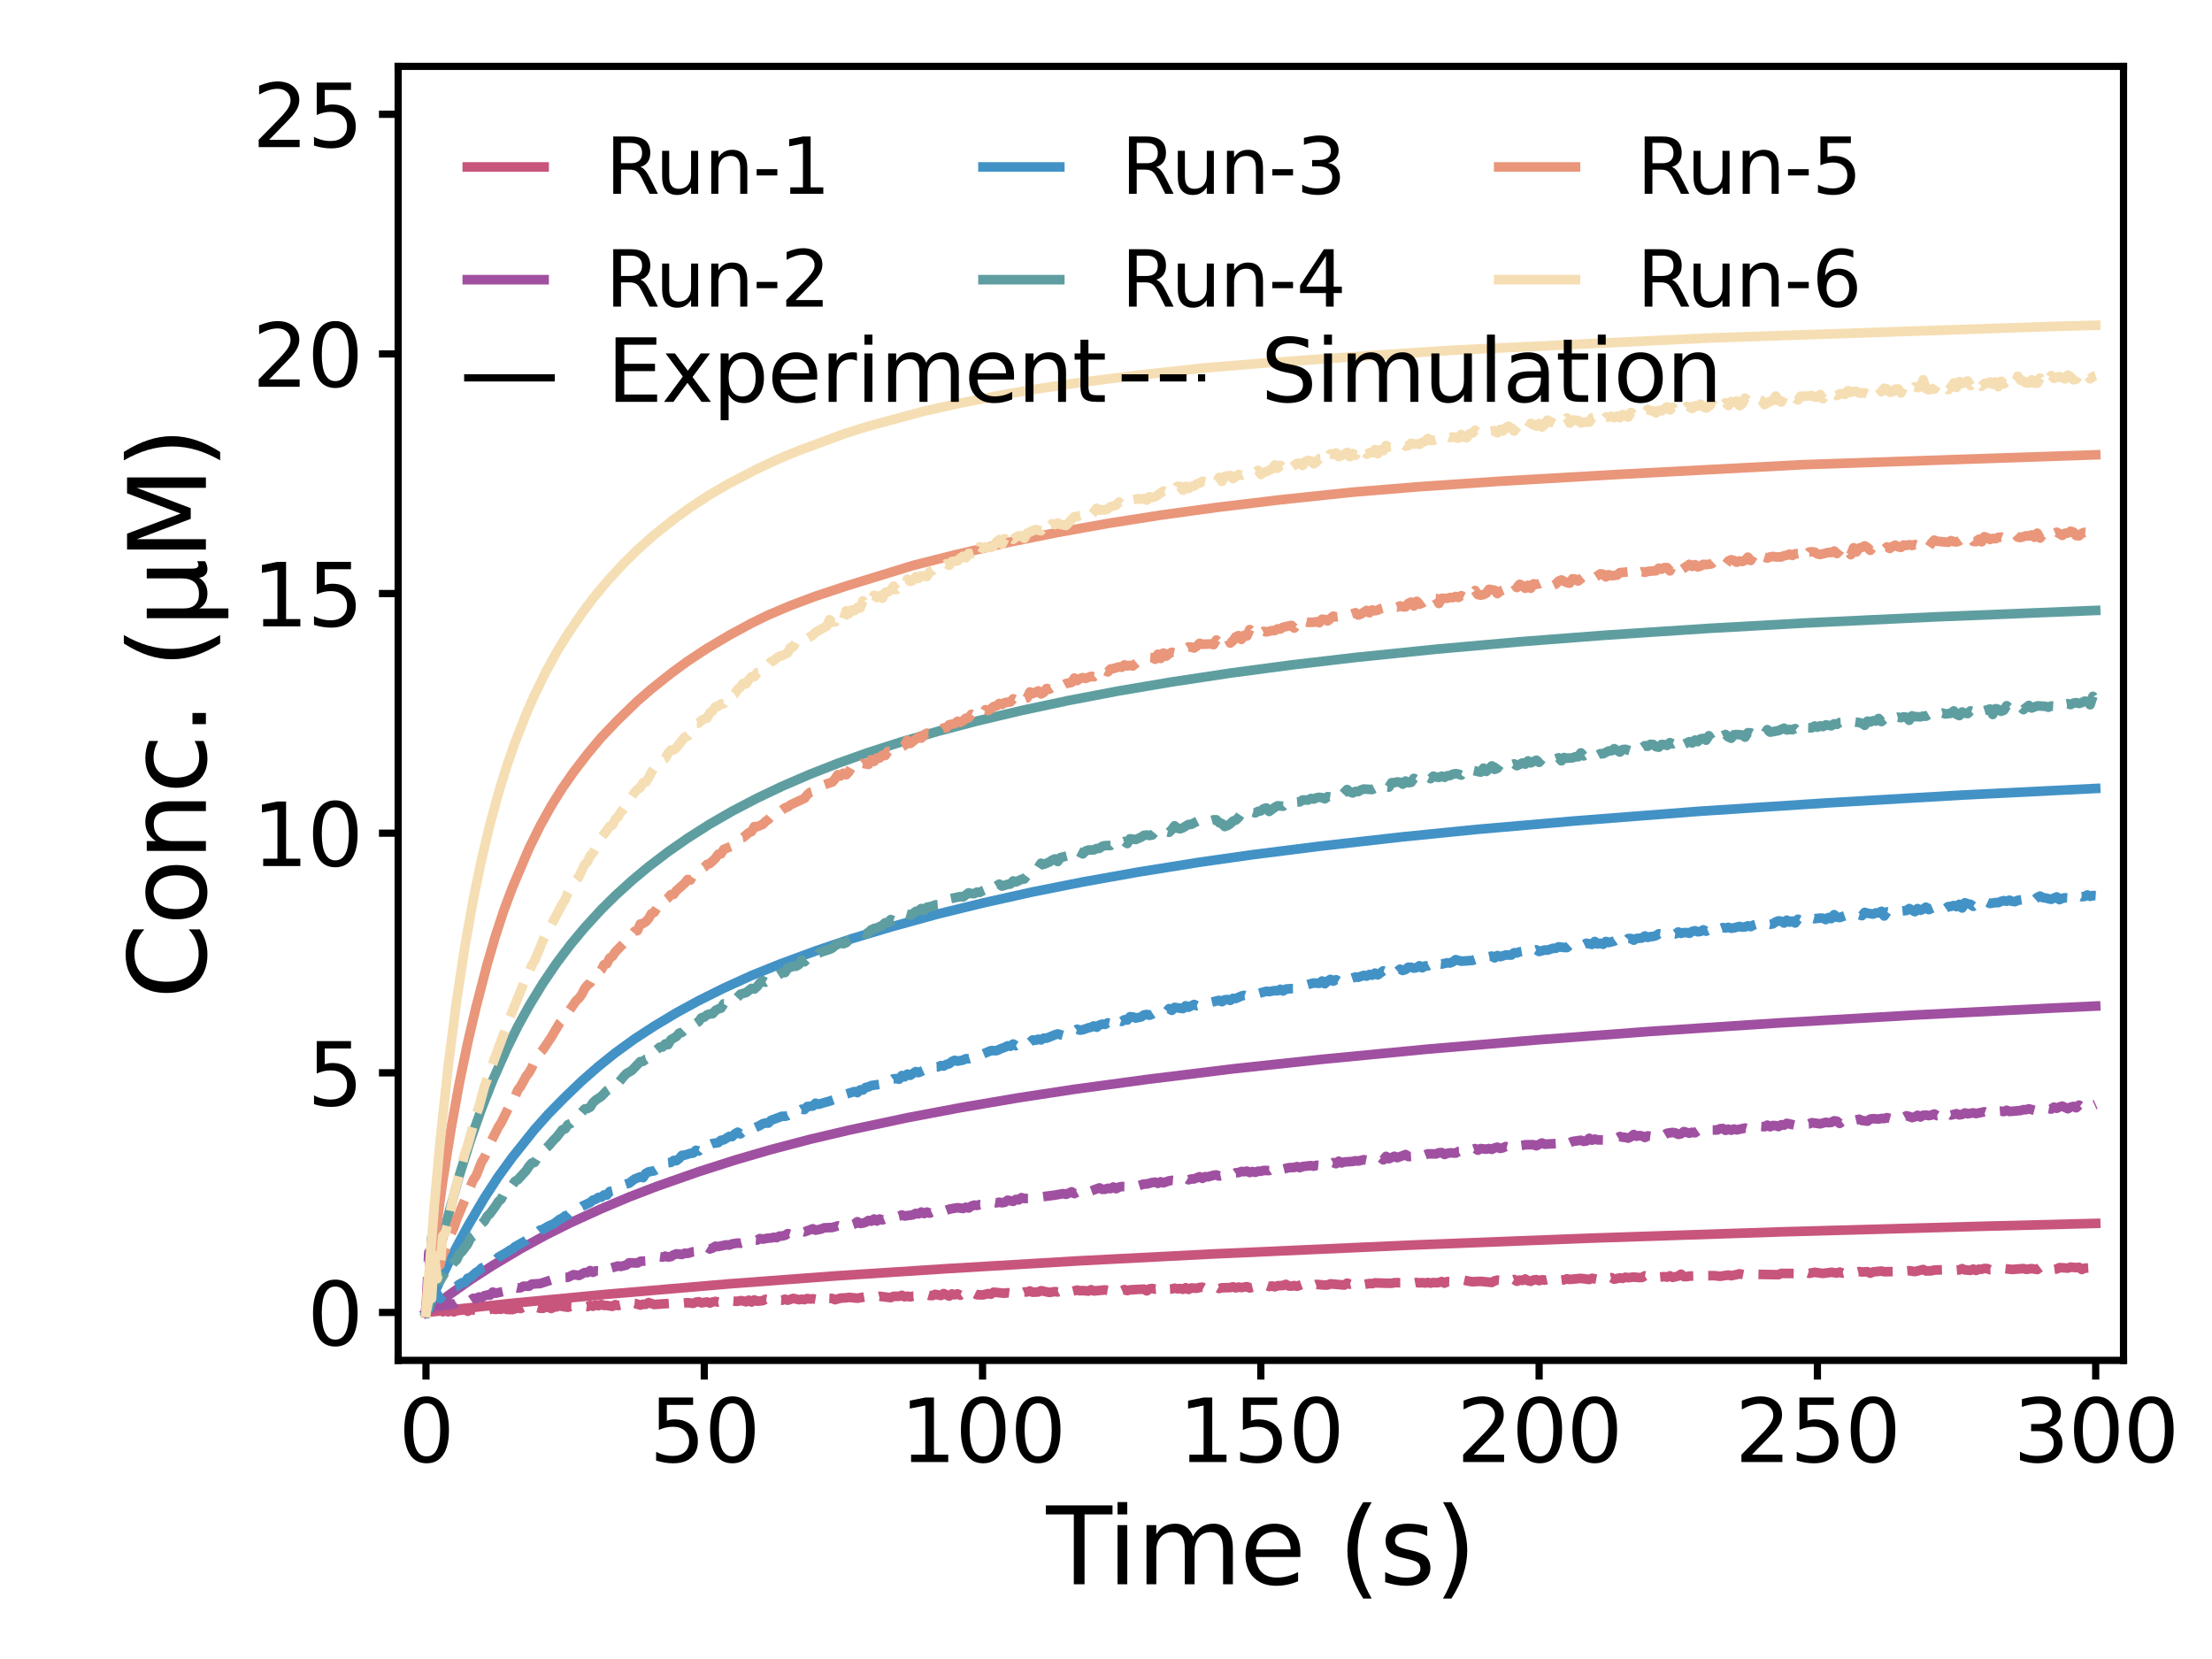 <?xml version="1.0" encoding="utf-8" standalone="no"?>
<!DOCTYPE svg PUBLIC "-//W3C//DTD SVG 1.1//EN"
  "http://www.w3.org/Graphics/SVG/1.1/DTD/svg11.dtd">
<svg xmlns:xlink="http://www.w3.org/1999/xlink" width="460.8pt" height="345.6pt" viewBox="0 0 460.8 345.6" xmlns="http://www.w3.org/2000/svg" version="1.1">
 <defs>
  <style type="text/css">*{stroke-linejoin: round; stroke-linecap: butt}</style>
 </defs>
 <g id="figure_1">
  <g id="patch_1">
   <path d="M 0 345.6 
L 460.8 345.6 
L 460.8 0 
L 0 0 
z
" style="fill: #ffffff"/>
  </g>
  <g id="axes_1">
   <g id="patch_2">
    <path d="M 82.944 283.392 
L 442.368 283.392 
L 442.368 13.824 
L 82.944 13.824 
z
" style="fill: #ffffff"/>
   </g>
   <g id="matplotlib.axis_1">
    <g id="xtick_1">
     <g id="line2d_1">
      <defs>
       <path id="m36823c474c" d="M 0 0 
L 0 4 
" style="stroke: #000000; stroke-width: 1.5"/>
      </defs>
      <g>
       <use xlink:href="#m36823c474c" x="88.741" y="283.392" style="stroke: #000000; stroke-width: 1.5"/>
      </g>
     </g>
     <g id="text_1">
      <!-- 0 -->
      <g transform="translate(83.015 304.569)scale(0.18 -0.18)">
       <defs>
        <path id="DejaVuSans-30" d="M 2034 4250 
Q 1547 4250 1301 3770 
Q 1056 3291 1056 2328 
Q 1056 1369 1301 889 
Q 1547 409 2034 409 
Q 2525 409 2770 889 
Q 3016 1369 3016 2328 
Q 3016 3291 2770 3770 
Q 2525 4250 2034 4250 
z
M 2034 4750 
Q 2819 4750 3233 4129 
Q 3647 3509 3647 2328 
Q 3647 1150 3233 529 
Q 2819 -91 2034 -91 
Q 1250 -91 836 529 
Q 422 1150 422 2328 
Q 422 3509 836 4129 
Q 1250 4750 2034 4750 
z
" transform="scale(0.016)"/>
       </defs>
       <use xlink:href="#DejaVuSans-30"/>
      </g>
     </g>
    </g>
    <g id="xtick_2">
     <g id="line2d_2">
      <g>
       <use xlink:href="#m36823c474c" x="146.713" y="283.392" style="stroke: #000000; stroke-width: 1.5"/>
      </g>
     </g>
     <g id="text_2">
      <!-- 50 -->
      <g transform="translate(135.26 304.569)scale(0.18 -0.18)">
       <defs>
        <path id="DejaVuSans-35" d="M 691 4666 
L 3169 4666 
L 3169 4134 
L 1269 4134 
L 1269 2991 
Q 1406 3038 1543 3061 
Q 1681 3084 1819 3084 
Q 2600 3084 3056 2656 
Q 3513 2228 3513 1497 
Q 3513 744 3044 326 
Q 2575 -91 1722 -91 
Q 1428 -91 1123 -41 
Q 819 9 494 109 
L 494 744 
Q 775 591 1075 516 
Q 1375 441 1709 441 
Q 2250 441 2565 725 
Q 2881 1009 2881 1497 
Q 2881 1984 2565 2268 
Q 2250 2553 1709 2553 
Q 1456 2553 1204 2497 
Q 953 2441 691 2322 
L 691 4666 
z
" transform="scale(0.016)"/>
       </defs>
       <use xlink:href="#DejaVuSans-35"/>
       <use xlink:href="#DejaVuSans-30" x="63.623"/>
      </g>
     </g>
    </g>
    <g id="xtick_3">
     <g id="line2d_3">
      <g>
       <use xlink:href="#m36823c474c" x="204.684" y="283.392" style="stroke: #000000; stroke-width: 1.5"/>
      </g>
     </g>
     <g id="text_3">
      <!-- 100 -->
      <g transform="translate(187.506 304.569)scale(0.18 -0.18)">
       <defs>
        <path id="DejaVuSans-31" d="M 794 531 
L 1825 531 
L 1825 4091 
L 703 3866 
L 703 4441 
L 1819 4666 
L 2450 4666 
L 2450 531 
L 3481 531 
L 3481 0 
L 794 0 
L 794 531 
z
" transform="scale(0.016)"/>
       </defs>
       <use xlink:href="#DejaVuSans-31"/>
       <use xlink:href="#DejaVuSans-30" x="63.623"/>
       <use xlink:href="#DejaVuSans-30" x="127.246"/>
      </g>
     </g>
    </g>
    <g id="xtick_4">
     <g id="line2d_4">
      <g>
       <use xlink:href="#m36823c474c" x="262.656" y="283.392" style="stroke: #000000; stroke-width: 1.5"/>
      </g>
     </g>
     <g id="text_4">
      <!-- 150 -->
      <g transform="translate(245.477 304.569)scale(0.18 -0.18)">
       <use xlink:href="#DejaVuSans-31"/>
       <use xlink:href="#DejaVuSans-35" x="63.623"/>
       <use xlink:href="#DejaVuSans-30" x="127.246"/>
      </g>
     </g>
    </g>
    <g id="xtick_5">
     <g id="line2d_5">
      <g>
       <use xlink:href="#m36823c474c" x="320.628" y="283.392" style="stroke: #000000; stroke-width: 1.5"/>
      </g>
     </g>
     <g id="text_5">
      <!-- 200 -->
      <g transform="translate(303.449 304.569)scale(0.18 -0.18)">
       <defs>
        <path id="DejaVuSans-32" d="M 1228 531 
L 3431 531 
L 3431 0 
L 469 0 
L 469 531 
Q 828 903 1448 1529 
Q 2069 2156 2228 2338 
Q 2531 2678 2651 2914 
Q 2772 3150 2772 3378 
Q 2772 3750 2511 3984 
Q 2250 4219 1831 4219 
Q 1534 4219 1204 4116 
Q 875 4013 500 3803 
L 500 4441 
Q 881 4594 1212 4672 
Q 1544 4750 1819 4750 
Q 2544 4750 2975 4387 
Q 3406 4025 3406 3419 
Q 3406 3131 3298 2873 
Q 3191 2616 2906 2266 
Q 2828 2175 2409 1742 
Q 1991 1309 1228 531 
z
" transform="scale(0.016)"/>
       </defs>
       <use xlink:href="#DejaVuSans-32"/>
       <use xlink:href="#DejaVuSans-30" x="63.623"/>
       <use xlink:href="#DejaVuSans-30" x="127.246"/>
      </g>
     </g>
    </g>
    <g id="xtick_6">
     <g id="line2d_6">
      <g>
       <use xlink:href="#m36823c474c" x="378.599" y="283.392" style="stroke: #000000; stroke-width: 1.5"/>
      </g>
     </g>
     <g id="text_6">
      <!-- 250 -->
      <g transform="translate(361.42 304.569)scale(0.18 -0.18)">
       <use xlink:href="#DejaVuSans-32"/>
       <use xlink:href="#DejaVuSans-35" x="63.623"/>
       <use xlink:href="#DejaVuSans-30" x="127.246"/>
      </g>
     </g>
    </g>
    <g id="xtick_7">
     <g id="line2d_7">
      <g>
       <use xlink:href="#m36823c474c" x="436.571" y="283.392" style="stroke: #000000; stroke-width: 1.5"/>
      </g>
     </g>
     <g id="text_7">
      <!-- 300 -->
      <g transform="translate(419.392 304.569)scale(0.18 -0.18)">
       <defs>
        <path id="DejaVuSans-33" d="M 2597 2516 
Q 3050 2419 3304 2112 
Q 3559 1806 3559 1356 
Q 3559 666 3084 287 
Q 2609 -91 1734 -91 
Q 1441 -91 1130 -33 
Q 819 25 488 141 
L 488 750 
Q 750 597 1062 519 
Q 1375 441 1716 441 
Q 2309 441 2620 675 
Q 2931 909 2931 1356 
Q 2931 1769 2642 2001 
Q 2353 2234 1838 2234 
L 1294 2234 
L 1294 2753 
L 1863 2753 
Q 2328 2753 2575 2939 
Q 2822 3125 2822 3475 
Q 2822 3834 2567 4026 
Q 2313 4219 1838 4219 
Q 1578 4219 1281 4162 
Q 984 4106 628 3988 
L 628 4550 
Q 988 4650 1302 4700 
Q 1616 4750 1894 4750 
Q 2613 4750 3031 4423 
Q 3450 4097 3450 3541 
Q 3450 3153 3228 2886 
Q 3006 2619 2597 2516 
z
" transform="scale(0.016)"/>
       </defs>
       <use xlink:href="#DejaVuSans-33"/>
       <use xlink:href="#DejaVuSans-30" x="63.623"/>
       <use xlink:href="#DejaVuSans-30" x="127.246"/>
      </g>
     </g>
    </g>
    <g id="text_8">
     <!-- Time (s) -->
     <g transform="translate(217.932 330.029)scale(0.22 -0.22)">
      <defs>
       <path id="DejaVuSans-54" d="M -19 4666 
L 3928 4666 
L 3928 4134 
L 2272 4134 
L 2272 0 
L 1638 0 
L 1638 4134 
L -19 4134 
L -19 4666 
z
" transform="scale(0.016)"/>
       <path id="DejaVuSans-69" d="M 603 3500 
L 1178 3500 
L 1178 0 
L 603 0 
L 603 3500 
z
M 603 4863 
L 1178 4863 
L 1178 4134 
L 603 4134 
L 603 4863 
z
" transform="scale(0.016)"/>
       <path id="DejaVuSans-6d" d="M 3328 2828 
Q 3544 3216 3844 3400 
Q 4144 3584 4550 3584 
Q 5097 3584 5394 3201 
Q 5691 2819 5691 2113 
L 5691 0 
L 5113 0 
L 5113 2094 
Q 5113 2597 4934 2840 
Q 4756 3084 4391 3084 
Q 3944 3084 3684 2787 
Q 3425 2491 3425 1978 
L 3425 0 
L 2847 0 
L 2847 2094 
Q 2847 2600 2669 2842 
Q 2491 3084 2119 3084 
Q 1678 3084 1418 2786 
Q 1159 2488 1159 1978 
L 1159 0 
L 581 0 
L 581 3500 
L 1159 3500 
L 1159 2956 
Q 1356 3278 1631 3431 
Q 1906 3584 2284 3584 
Q 2666 3584 2933 3390 
Q 3200 3197 3328 2828 
z
" transform="scale(0.016)"/>
       <path id="DejaVuSans-65" d="M 3597 1894 
L 3597 1613 
L 953 1613 
Q 991 1019 1311 708 
Q 1631 397 2203 397 
Q 2534 397 2845 478 
Q 3156 559 3463 722 
L 3463 178 
Q 3153 47 2828 -22 
Q 2503 -91 2169 -91 
Q 1331 -91 842 396 
Q 353 884 353 1716 
Q 353 2575 817 3079 
Q 1281 3584 2069 3584 
Q 2775 3584 3186 3129 
Q 3597 2675 3597 1894 
z
M 3022 2063 
Q 3016 2534 2758 2815 
Q 2500 3097 2075 3097 
Q 1594 3097 1305 2825 
Q 1016 2553 972 2059 
L 3022 2063 
z
" transform="scale(0.016)"/>
       <path id="DejaVuSans-20" transform="scale(0.016)"/>
       <path id="DejaVuSans-28" d="M 1984 4856 
Q 1566 4138 1362 3434 
Q 1159 2731 1159 2009 
Q 1159 1288 1364 580 
Q 1569 -128 1984 -844 
L 1484 -844 
Q 1016 -109 783 600 
Q 550 1309 550 2009 
Q 550 2706 781 3412 
Q 1013 4119 1484 4856 
L 1984 4856 
z
" transform="scale(0.016)"/>
       <path id="DejaVuSans-73" d="M 2834 3397 
L 2834 2853 
Q 2591 2978 2328 3040 
Q 2066 3103 1784 3103 
Q 1356 3103 1142 2972 
Q 928 2841 928 2578 
Q 928 2378 1081 2264 
Q 1234 2150 1697 2047 
L 1894 2003 
Q 2506 1872 2764 1633 
Q 3022 1394 3022 966 
Q 3022 478 2636 193 
Q 2250 -91 1575 -91 
Q 1294 -91 989 -36 
Q 684 19 347 128 
L 347 722 
Q 666 556 975 473 
Q 1284 391 1588 391 
Q 1994 391 2212 530 
Q 2431 669 2431 922 
Q 2431 1156 2273 1281 
Q 2116 1406 1581 1522 
L 1381 1569 
Q 847 1681 609 1914 
Q 372 2147 372 2553 
Q 372 3047 722 3315 
Q 1072 3584 1716 3584 
Q 2034 3584 2315 3537 
Q 2597 3491 2834 3397 
z
" transform="scale(0.016)"/>
       <path id="DejaVuSans-29" d="M 513 4856 
L 1013 4856 
Q 1481 4119 1714 3412 
Q 1947 2706 1947 2009 
Q 1947 1309 1714 600 
Q 1481 -109 1013 -844 
L 513 -844 
Q 928 -128 1133 580 
Q 1338 1288 1338 2009 
Q 1338 2731 1133 3434 
Q 928 4138 513 4856 
z
" transform="scale(0.016)"/>
      </defs>
      <use xlink:href="#DejaVuSans-54"/>
      <use xlink:href="#DejaVuSans-69" x="57.959"/>
      <use xlink:href="#DejaVuSans-6d" x="85.742"/>
      <use xlink:href="#DejaVuSans-65" x="183.154"/>
      <use xlink:href="#DejaVuSans-20" x="244.678"/>
      <use xlink:href="#DejaVuSans-28" x="276.465"/>
      <use xlink:href="#DejaVuSans-73" x="315.479"/>
      <use xlink:href="#DejaVuSans-29" x="367.578"/>
     </g>
    </g>
   </g>
   <g id="matplotlib.axis_2">
    <g id="ytick_1">
     <g id="line2d_8">
      <defs>
       <path id="m727639c2b0" d="M 0 0 
L -4 0 
" style="stroke: #000000; stroke-width: 1.5"/>
      </defs>
      <g>
       <use xlink:href="#m727639c2b0" x="82.944" y="273.408" style="stroke: #000000; stroke-width: 1.5"/>
      </g>
     </g>
     <g id="text_9">
      <!-- 0 -->
      <g transform="translate(63.992 280.247)scale(0.18 -0.18)">
       <use xlink:href="#DejaVuSans-30"/>
      </g>
     </g>
    </g>
    <g id="ytick_2">
     <g id="line2d_9">
      <g>
       <use xlink:href="#m727639c2b0" x="82.944" y="223.488" style="stroke: #000000; stroke-width: 1.5"/>
      </g>
     </g>
     <g id="text_10">
      <!-- 5 -->
      <g transform="translate(63.992 230.327)scale(0.18 -0.18)">
       <use xlink:href="#DejaVuSans-35"/>
      </g>
     </g>
    </g>
    <g id="ytick_3">
     <g id="line2d_10">
      <g>
       <use xlink:href="#m727639c2b0" x="82.944" y="173.568" style="stroke: #000000; stroke-width: 1.5"/>
      </g>
     </g>
     <g id="text_11">
      <!-- 10 -->
      <g transform="translate(52.539 180.407)scale(0.18 -0.18)">
       <use xlink:href="#DejaVuSans-31"/>
       <use xlink:href="#DejaVuSans-30" x="63.623"/>
      </g>
     </g>
    </g>
    <g id="ytick_4">
     <g id="line2d_11">
      <g>
       <use xlink:href="#m727639c2b0" x="82.944" y="123.648" style="stroke: #000000; stroke-width: 1.5"/>
      </g>
     </g>
     <g id="text_12">
      <!-- 15 -->
      <g transform="translate(52.539 130.487)scale(0.18 -0.18)">
       <use xlink:href="#DejaVuSans-31"/>
       <use xlink:href="#DejaVuSans-35" x="63.623"/>
      </g>
     </g>
    </g>
    <g id="ytick_5">
     <g id="line2d_12">
      <g>
       <use xlink:href="#m727639c2b0" x="82.944" y="73.728" style="stroke: #000000; stroke-width: 1.5"/>
      </g>
     </g>
     <g id="text_13">
      <!-- 20 -->
      <g transform="translate(52.539 80.567)scale(0.18 -0.18)">
       <use xlink:href="#DejaVuSans-32"/>
       <use xlink:href="#DejaVuSans-30" x="63.623"/>
      </g>
     </g>
    </g>
    <g id="ytick_6">
     <g id="line2d_13">
      <g>
       <use xlink:href="#m727639c2b0" x="82.944" y="23.808" style="stroke: #000000; stroke-width: 1.5"/>
      </g>
     </g>
     <g id="text_14">
      <!-- 25 -->
      <g transform="translate(52.539 30.647)scale(0.18 -0.18)">
       <use xlink:href="#DejaVuSans-32"/>
       <use xlink:href="#DejaVuSans-35" x="63.623"/>
      </g>
     </g>
    </g>
    <g id="text_15">
     <!-- Conc. ($\mu$M) -->
     <g transform="translate(42.919 208.118)rotate(-90)scale(0.22 -0.22)">
      <defs>
       <path id="DejaVuSans-43" d="M 4122 4306 
L 4122 3641 
Q 3803 3938 3442 4084 
Q 3081 4231 2675 4231 
Q 1875 4231 1450 3742 
Q 1025 3253 1025 2328 
Q 1025 1406 1450 917 
Q 1875 428 2675 428 
Q 3081 428 3442 575 
Q 3803 722 4122 1019 
L 4122 359 
Q 3791 134 3420 21 
Q 3050 -91 2638 -91 
Q 1578 -91 968 557 
Q 359 1206 359 2328 
Q 359 3453 968 4101 
Q 1578 4750 2638 4750 
Q 3056 4750 3426 4639 
Q 3797 4528 4122 4306 
z
" transform="scale(0.016)"/>
       <path id="DejaVuSans-6f" d="M 1959 3097 
Q 1497 3097 1228 2736 
Q 959 2375 959 1747 
Q 959 1119 1226 758 
Q 1494 397 1959 397 
Q 2419 397 2687 759 
Q 2956 1122 2956 1747 
Q 2956 2369 2687 2733 
Q 2419 3097 1959 3097 
z
M 1959 3584 
Q 2709 3584 3137 3096 
Q 3566 2609 3566 1747 
Q 3566 888 3137 398 
Q 2709 -91 1959 -91 
Q 1206 -91 779 398 
Q 353 888 353 1747 
Q 353 2609 779 3096 
Q 1206 3584 1959 3584 
z
" transform="scale(0.016)"/>
       <path id="DejaVuSans-6e" d="M 3513 2113 
L 3513 0 
L 2938 0 
L 2938 2094 
Q 2938 2591 2744 2837 
Q 2550 3084 2163 3084 
Q 1697 3084 1428 2787 
Q 1159 2491 1159 1978 
L 1159 0 
L 581 0 
L 581 3500 
L 1159 3500 
L 1159 2956 
Q 1366 3272 1645 3428 
Q 1925 3584 2291 3584 
Q 2894 3584 3203 3211 
Q 3513 2838 3513 2113 
z
" transform="scale(0.016)"/>
       <path id="DejaVuSans-63" d="M 3122 3366 
L 3122 2828 
Q 2878 2963 2633 3030 
Q 2388 3097 2138 3097 
Q 1578 3097 1268 2742 
Q 959 2388 959 1747 
Q 959 1106 1268 751 
Q 1578 397 2138 397 
Q 2388 397 2633 464 
Q 2878 531 3122 666 
L 3122 134 
Q 2881 22 2623 -34 
Q 2366 -91 2075 -91 
Q 1284 -91 818 406 
Q 353 903 353 1747 
Q 353 2603 823 3093 
Q 1294 3584 2113 3584 
Q 2378 3584 2631 3529 
Q 2884 3475 3122 3366 
z
" transform="scale(0.016)"/>
       <path id="DejaVuSans-2e" d="M 684 794 
L 1344 794 
L 1344 0 
L 684 0 
L 684 794 
z
" transform="scale(0.016)"/>
       <path id="DejaVuSans-3bc" d="M 544 -1331 
L 544 3500 
L 1119 3500 
L 1119 1325 
Q 1119 872 1334 640 
Q 1550 409 1972 409 
Q 2434 409 2667 671 
Q 2900 934 2900 1459 
L 2900 3500 
L 3475 3500 
L 3475 806 
Q 3475 619 3529 530 
Q 3584 441 3700 441 
Q 3728 441 3778 458 
Q 3828 475 3916 513 
L 3916 50 
Q 3788 -22 3673 -56 
Q 3559 -91 3450 -91 
Q 3234 -91 3106 31 
Q 2978 153 2931 403 
Q 2775 156 2548 32 
Q 2322 -91 2016 -91 
Q 1697 -91 1473 31 
Q 1250 153 1119 397 
L 1119 -1331 
L 544 -1331 
z
" transform="scale(0.016)"/>
       <path id="DejaVuSans-4d" d="M 628 4666 
L 1569 4666 
L 2759 1491 
L 3956 4666 
L 4897 4666 
L 4897 0 
L 4281 0 
L 4281 4097 
L 3078 897 
L 2444 897 
L 1241 4097 
L 1241 0 
L 628 0 
L 628 4666 
z
" transform="scale(0.016)"/>
      </defs>
      <use xlink:href="#DejaVuSans-43" transform="translate(0 0.125)"/>
      <use xlink:href="#DejaVuSans-6f" transform="translate(69.824 0.125)"/>
      <use xlink:href="#DejaVuSans-6e" transform="translate(131.006 0.125)"/>
      <use xlink:href="#DejaVuSans-63" transform="translate(194.385 0.125)"/>
      <use xlink:href="#DejaVuSans-2e" transform="translate(249.365 0.125)"/>
      <use xlink:href="#DejaVuSans-20" transform="translate(281.152 0.125)"/>
      <use xlink:href="#DejaVuSans-28" transform="translate(312.939 0.125)"/>
      <use xlink:href="#DejaVuSans-3bc" transform="translate(351.953 0.125)"/>
      <use xlink:href="#DejaVuSans-4d" transform="translate(415.576 0.125)"/>
      <use xlink:href="#DejaVuSans-29" transform="translate(501.855 0.125)"/>
     </g>
    </g>
   </g>
   <g id="line2d_14">
    <path d="M 88.741 273.408 
L 106.712 271.494 
L 125.843 269.672 
L 151.93 267.446 
L 173.959 265.801 
L 197.148 264.294 
L 224.395 262.675 
L 252.221 261.246 
L 293.961 259.376 
L 331.063 257.939 
L 371.063 256.618 
L 413.962 255.428 
L 436.571 254.858 
L 436.571 254.858 
" clip-path="url(#pff5ebdc06f)" style="fill: none; stroke: #c8557c; stroke-width: 2; stroke-linecap: square"/>
   </g>
   <g id="line2d_15">
    <path d="M 88.741 273.408 
L 89.321 268.999 
L 89.901 269.506 
L 90.48 272.962 
L 91.06 272.69 
L 91.64 273.081 
L 92.219 273.271 
L 92.799 273.066 
L 93.379 273.274 
L 93.959 272.916 
L 94.538 273.291 
L 95.118 273.04 
L 96.277 272.923 
L 96.857 272.786 
L 97.437 273.164 
L 98.017 272.839 
L 99.756 272.993 
L 100.335 272.961 
L 100.915 272.505 
L 101.495 272.899 
L 102.654 272.652 
L 103.234 272.786 
L 103.814 272.708 
L 104.393 272.745 
L 104.973 272.388 
L 105.553 272.775 
L 106.712 272.824 
L 107.872 272.453 
L 108.452 272.598 
L 109.031 272.308 
L 109.611 272.493 
L 110.77 272.623 
L 111.35 272.353 
L 111.93 272.387 
L 112.51 272.541 
L 113.089 272.547 
L 113.669 272.338 
L 114.249 272.306 
L 114.828 272.588 
L 115.408 272.283 
L 115.988 272.233 
L 116.568 271.911 
L 117.147 272.155 
L 118.307 272.331 
L 118.886 272.139 
L 121.205 272.237 
L 121.785 272.117 
L 122.365 272.195 
L 122.944 271.942 
L 123.524 272.117 
L 124.104 271.819 
L 124.684 271.999 
L 125.263 271.738 
L 125.843 271.953 
L 126.423 271.954 
L 127.582 272.137 
L 128.162 271.783 
L 128.742 271.976 
L 129.321 271.848 
L 129.901 271.875 
L 130.481 271.732 
L 131.06 271.898 
L 131.64 271.475 
L 132.22 271.523 
L 133.379 271.87 
L 133.959 271.698 
L 134.539 271.713 
L 135.118 271.35 
L 136.278 271.753 
L 137.437 271.663 
L 140.336 271.468 
L 140.916 271.311 
L 141.495 271.531 
L 143.234 271.373 
L 144.394 271.518 
L 144.974 271.255 
L 145.553 271.177 
L 146.133 271.406 
L 147.292 271.224 
L 147.872 271.453 
L 148.452 271.218 
L 149.032 271.107 
L 149.611 271.254 
L 150.191 271.147 
L 150.771 271.205 
L 151.93 270.967 
L 153.09 271.071 
L 153.669 271.079 
L 154.249 270.955 
L 154.829 271.002 
L 155.409 271.192 
L 155.988 270.847 
L 156.568 271.231 
L 157.148 270.801 
L 157.727 271.065 
L 158.887 270.948 
L 159.467 270.671 
L 160.626 270.851 
L 161.206 271.065 
L 161.785 270.782 
L 162.945 270.86 
L 163.525 270.642 
L 164.104 270.86 
L 165.264 270.475 
L 166.423 270.749 
L 167.003 270.654 
L 167.583 270.741 
L 168.162 270.507 
L 168.742 270.614 
L 169.322 270.558 
L 169.901 270.653 
L 170.481 270.615 
L 171.061 270.327 
L 171.641 270.772 
L 172.22 270.428 
L 173.38 270.491 
L 173.959 270.758 
L 175.119 270.412 
L 176.278 270.362 
L 176.858 270.268 
L 178.597 270.443 
L 180.916 270.052 
L 181.496 270.209 
L 182.075 270.081 
L 182.655 270.192 
L 183.235 270.043 
L 185.554 270.321 
L 186.133 270.051 
L 187.293 270.046 
L 187.873 269.837 
L 188.452 270.154 
L 189.032 270.018 
L 189.612 270.166 
L 190.191 270.014 
L 190.771 270 
L 191.351 269.845 
L 191.931 269.969 
L 193.09 269.713 
L 193.67 269.884 
L 194.249 269.892 
L 194.829 269.632 
L 195.989 269.877 
L 196.568 269.472 
L 197.728 269.998 
L 198.308 269.551 
L 198.887 269.725 
L 199.467 269.537 
L 200.047 269.816 
L 200.626 269.41 
L 201.786 269.63 
L 202.366 269.817 
L 202.945 269.434 
L 203.525 269.727 
L 204.684 269.759 
L 205.844 269.485 
L 206.424 269.605 
L 207.003 269.178 
L 208.742 269.37 
L 209.322 269.399 
L 209.902 269.299 
L 210.482 269.365 
L 211.061 269.272 
L 211.641 269.404 
L 212.221 269.176 
L 212.8 269.387 
L 213.38 269.14 
L 213.96 269.134 
L 214.54 268.928 
L 215.119 269.198 
L 216.279 269.142 
L 216.858 268.87 
L 218.598 269.242 
L 219.757 269.06 
L 220.337 269.146 
L 220.916 268.881 
L 221.496 268.859 
L 222.076 269.128 
L 222.656 269.01 
L 223.235 269.033 
L 224.395 268.75 
L 224.974 268.897 
L 225.554 268.851 
L 226.714 268.957 
L 227.293 268.67 
L 227.873 268.935 
L 230.192 268.711 
L 231.351 268.924 
L 231.931 268.688 
L 232.511 268.855 
L 233.09 268.627 
L 233.67 268.89 
L 234.25 268.628 
L 234.83 268.855 
L 235.409 268.693 
L 238.308 268.546 
L 238.888 268.916 
L 239.467 268.491 
L 240.047 268.417 
L 240.627 268.549 
L 241.786 268.443 
L 242.366 268.78 
L 242.946 268.385 
L 243.525 268.543 
L 244.105 268.516 
L 244.685 268.349 
L 245.265 268.488 
L 245.844 268.424 
L 246.424 268.589 
L 247.004 268.255 
L 247.583 268.617 
L 248.163 268.308 
L 249.323 268.375 
L 249.902 268.191 
L 250.482 268.15 
L 251.062 268.457 
L 251.641 268.286 
L 252.221 268.336 
L 253.381 268.078 
L 253.96 268.423 
L 254.54 268.27 
L 256.279 268.224 
L 256.859 268.063 
L 257.439 268.287 
L 258.018 268.118 
L 258.598 268.223 
L 259.757 268.034 
L 260.337 268.31 
L 261.497 268.013 
L 262.656 267.782 
L 263.236 267.953 
L 263.815 267.803 
L 264.395 268.009 
L 264.975 267.892 
L 265.555 268.065 
L 266.134 267.848 
L 267.294 267.789 
L 267.873 267.558 
L 268.453 267.891 
L 269.033 267.922 
L 269.613 267.811 
L 270.192 267.955 
L 271.352 267.529 
L 272.511 267.819 
L 273.091 267.577 
L 273.671 267.781 
L 274.25 267.561 
L 275.989 267.708 
L 276.569 267.678 
L 277.149 267.448 
L 280.047 267.704 
L 280.627 267.297 
L 281.207 267.523 
L 281.787 267.378 
L 282.366 267.501 
L 282.946 267.457 
L 283.526 267.279 
L 284.105 267.578 
L 285.265 267.374 
L 285.845 267.414 
L 286.424 267.247 
L 288.743 267.319 
L 289.903 267.331 
L 290.482 267.209 
L 292.222 267.21 
L 292.801 267.131 
L 293.381 267.325 
L 293.961 267.092 
L 294.54 267.273 
L 295.12 267.164 
L 295.7 267.248 
L 296.28 267.195 
L 296.859 267.277 
L 297.439 267.162 
L 298.019 267.304 
L 298.598 267.168 
L 299.178 267.226 
L 299.758 267.168 
L 300.338 266.956 
L 300.917 267.297 
L 301.497 266.978 
L 303.816 267.034 
L 304.396 266.949 
L 304.975 266.674 
L 306.135 266.926 
L 306.714 267.011 
L 308.454 266.922 
L 310.772 267.161 
L 311.352 266.816 
L 311.932 266.673 
L 313.091 266.771 
L 313.671 266.494 
L 314.83 266.741 
L 315.41 266.541 
L 315.99 266.91 
L 316.57 266.66 
L 317.149 266.737 
L 317.729 266.431 
L 318.309 266.8 
L 318.888 266.916 
L 319.468 266.641 
L 320.048 266.569 
L 320.628 266.789 
L 321.207 266.604 
L 321.787 266.675 
L 323.526 266.288 
L 324.106 266.434 
L 324.686 266.34 
L 325.265 266.676 
L 325.845 266.598 
L 326.425 266.4 
L 327.004 266.53 
L 329.323 266.308 
L 331.063 266.549 
L 331.642 266.293 
L 332.802 266.512 
L 333.381 266.41 
L 333.961 266.569 
L 334.541 266.21 
L 335.121 266.291 
L 335.7 266.159 
L 336.28 266.484 
L 337.439 266.202 
L 338.019 266.314 
L 338.599 266.069 
L 339.179 266.167 
L 340.338 266.036 
L 341.497 266.151 
L 342.077 266.11 
L 342.657 265.777 
L 344.396 266.145 
L 346.715 265.949 
L 347.295 266.05 
L 347.874 265.777 
L 348.454 266.107 
L 349.613 265.817 
L 350.193 265.435 
L 350.773 265.94 
L 351.353 265.953 
L 351.932 265.834 
L 353.671 265.784 
L 354.251 265.746 
L 354.831 265.523 
L 355.411 265.748 
L 357.15 265.745 
L 358.309 265.872 
L 360.048 265.615 
L 360.628 265.758 
L 361.787 265.513 
L 362.367 265.356 
L 363.527 265.598 
L 364.106 265.578 
L 364.686 265.435 
L 367.005 265.485 
L 370.483 265.544 
L 371.063 265.271 
L 374.541 265.295 
L 375.701 265.482 
L 376.28 265.062 
L 376.86 265.269 
L 378.02 265.043 
L 379.759 265.278 
L 381.498 265.039 
L 382.657 265.201 
L 383.237 264.992 
L 383.817 265.213 
L 384.976 264.92 
L 385.556 264.991 
L 386.136 264.931 
L 386.715 265.016 
L 387.295 264.882 
L 387.875 264.975 
L 389.034 264.924 
L 389.614 265.237 
L 390.194 264.963 
L 391.933 264.788 
L 392.512 264.922 
L 394.831 264.89 
L 395.411 265.08 
L 396.57 264.575 
L 397.15 264.759 
L 397.73 264.704 
L 398.889 264.896 
L 400.628 264.457 
L 401.208 264.764 
L 402.368 264.731 
L 402.947 264.571 
L 404.686 264.519 
L 405.266 264.764 
L 405.846 264.621 
L 406.426 264.689 
L 407.005 264.48 
L 407.585 264.598 
L 408.165 264.546 
L 408.744 264.276 
L 409.324 264.54 
L 410.484 264.642 
L 411.063 264.359 
L 411.643 264.659 
L 412.223 264.398 
L 412.802 264.405 
L 413.382 264.249 
L 413.962 264.265 
L 414.542 264.504 
L 415.701 264.46 
L 416.281 264.603 
L 417.44 264.271 
L 419.179 264.453 
L 421.498 264.264 
L 422.078 264.432 
L 423.237 264.277 
L 424.397 264.464 
L 424.977 264.029 
L 425.556 264.328 
L 426.136 264.181 
L 426.716 264.219 
L 427.295 264.09 
L 427.875 264.427 
L 428.455 264.346 
L 429.035 264.061 
L 430.774 264.173 
L 431.353 263.96 
L 432.513 264.075 
L 433.093 264 
L 433.672 264.465 
L 434.252 264.186 
L 436.571 264.034 
L 436.571 264.034 
" clip-path="url(#pff5ebdc06f)" style="fill: none; stroke-dasharray: 7.4,3.2; stroke-dashoffset: 0; stroke: #c8557c; stroke-width: 2"/>
   </g>
   <g id="line2d_16">
    <path d="M 88.741 273.408 
L 93.379 269.87 
L 98.017 266.614 
L 102.654 263.615 
L 108.452 260.165 
L 113.669 257.306 
L 118.886 254.703 
L 125.263 251.806 
L 131.06 249.358 
L 136.858 247.132 
L 145.553 244.085 
L 153.09 241.667 
L 160.626 239.472 
L 168.742 237.339 
L 176.858 235.428 
L 189.032 232.838 
L 200.047 230.755 
L 212.221 228.683 
L 223.815 226.916 
L 238.888 224.868 
L 256.859 222.656 
L 275.41 220.673 
L 297.439 218.55 
L 320.048 216.643 
L 343.816 214.857 
L 369.903 213.136 
L 398.889 211.453 
L 427.295 210.012 
L 436.571 209.583 
L 436.571 209.583 
" clip-path="url(#pff5ebdc06f)" style="fill: none; stroke: #a050a0; stroke-width: 2; stroke-linecap: square"/>
   </g>
   <g id="line2d_17">
    <path d="M 88.741 273.408 
L 89.321 260.943 
L 89.901 269.628 
L 90.48 272.016 
L 91.06 271.839 
L 91.64 272.119 
L 92.219 272.065 
L 92.799 271.79 
L 93.379 271.942 
L 93.959 271.595 
L 94.538 271.744 
L 95.118 271.309 
L 95.698 271.129 
L 96.277 271.271 
L 96.857 271.171 
L 97.437 270.868 
L 98.017 270.852 
L 98.596 270.45 
L 99.176 270.549 
L 99.756 270.188 
L 100.335 270.316 
L 100.915 269.918 
L 101.495 269.776 
L 102.075 269.81 
L 102.654 269.161 
L 103.234 269.402 
L 106.712 268.656 
L 107.292 268.177 
L 107.872 268.312 
L 108.452 268.266 
L 109.031 267.937 
L 110.191 267.952 
L 110.77 267.496 
L 111.93 267.425 
L 112.51 267.394 
L 115.408 266.457 
L 116.568 266.437 
L 117.147 266.121 
L 118.307 266.088 
L 119.466 265.536 
L 120.626 265.703 
L 121.785 265.091 
L 122.365 265.103 
L 122.944 264.681 
L 123.524 265.056 
L 124.104 264.733 
L 124.684 264.749 
L 125.263 264.457 
L 125.843 264.692 
L 126.423 264.124 
L 127.002 264.239 
L 128.742 263.727 
L 129.321 263.826 
L 130.481 263.537 
L 131.06 263.063 
L 132.8 263.111 
L 133.379 262.754 
L 134.539 262.688 
L 136.278 262.207 
L 137.437 261.804 
L 138.017 261.881 
L 138.597 261.677 
L 139.176 261.872 
L 139.756 261.775 
L 140.336 261.406 
L 140.916 261.194 
L 142.075 261.33 
L 142.655 261.061 
L 143.234 261.115 
L 144.394 260.767 
L 145.553 260.679 
L 146.133 260.235 
L 146.713 260.3 
L 147.292 259.822 
L 147.872 260.19 
L 148.452 259.994 
L 149.032 259.612 
L 149.611 259.679 
L 150.771 259.432 
L 151.351 259.32 
L 151.93 259.383 
L 152.51 259.132 
L 153.669 258.955 
L 154.249 258.997 
L 154.829 258.849 
L 155.988 258.205 
L 157.727 258.332 
L 158.307 258.014 
L 158.887 258.13 
L 160.046 257.923 
L 160.626 257.903 
L 161.206 257.749 
L 161.785 257.829 
L 162.365 257.5 
L 162.945 257.485 
L 163.525 257.346 
L 164.104 256.983 
L 164.684 257.165 
L 165.264 257.16 
L 165.843 257.008 
L 166.423 256.591 
L 167.003 256.452 
L 167.583 256.613 
L 169.322 255.974 
L 169.901 256.266 
L 171.061 256.037 
L 171.641 255.784 
L 173.38 255.709 
L 174.539 255.374 
L 175.119 255.558 
L 175.699 255.376 
L 177.438 255.171 
L 178.017 254.974 
L 178.597 254.504 
L 179.177 254.867 
L 179.757 254.798 
L 180.336 254.616 
L 180.916 254.243 
L 181.496 254.395 
L 182.075 253.939 
L 182.655 254.358 
L 183.235 253.94 
L 183.815 254.137 
L 184.974 253.657 
L 185.554 253.514 
L 186.133 253.593 
L 187.293 253.328 
L 187.873 253.096 
L 188.452 253.311 
L 190.191 253.074 
L 190.771 252.761 
L 191.351 252.877 
L 191.931 252.485 
L 192.51 252.809 
L 193.09 252.499 
L 193.67 252.725 
L 194.829 252.202 
L 195.409 252.079 
L 196.568 252.331 
L 197.728 251.894 
L 199.467 251.589 
L 200.626 251.757 
L 201.206 251.491 
L 201.786 251.652 
L 202.366 251.248 
L 202.945 251.044 
L 203.525 251.113 
L 204.105 250.94 
L 204.684 250.954 
L 205.264 250.683 
L 206.424 250.682 
L 207.003 250.471 
L 207.583 250.57 
L 208.163 250.447 
L 208.742 250.556 
L 209.322 250.455 
L 209.902 250.026 
L 211.061 250.263 
L 211.641 249.849 
L 212.221 249.971 
L 212.8 249.488 
L 213.38 249.668 
L 215.119 249.649 
L 216.279 249.414 
L 218.018 249.187 
L 219.757 248.968 
L 221.496 248.649 
L 222.076 248.809 
L 223.235 248.278 
L 223.815 248.646 
L 224.395 248.326 
L 224.974 248.29 
L 225.554 248.052 
L 226.134 248.053 
L 226.714 247.794 
L 227.293 248.097 
L 229.032 247.45 
L 229.612 247.764 
L 230.192 247.747 
L 230.772 247.545 
L 231.351 247.613 
L 231.931 247.272 
L 232.511 247.631 
L 233.09 247.294 
L 233.67 247.183 
L 234.25 247.192 
L 234.83 246.929 
L 235.409 246.909 
L 235.989 247.109 
L 236.569 246.955 
L 237.148 247.003 
L 238.308 246.647 
L 238.888 246.65 
L 240.047 246.332 
L 240.627 246.263 
L 241.207 246.521 
L 241.786 246.183 
L 242.366 246.407 
L 243.525 245.992 
L 244.105 245.896 
L 245.844 246.041 
L 247.004 245.411 
L 247.583 245.766 
L 248.163 245.61 
L 248.743 245.586 
L 249.902 245.133 
L 250.482 245.478 
L 251.062 245.123 
L 251.641 245.159 
L 252.801 244.834 
L 253.381 244.756 
L 253.96 244.991 
L 255.12 244.732 
L 255.699 244.745 
L 256.279 244.62 
L 256.859 244.691 
L 257.439 244.306 
L 258.018 244.267 
L 258.598 244.032 
L 259.178 244.08 
L 259.757 243.965 
L 260.337 244.265 
L 260.917 244.048 
L 261.497 244.224 
L 262.076 243.98 
L 262.656 243.995 
L 263.236 243.832 
L 264.395 243.852 
L 264.975 243.473 
L 265.555 243.564 
L 266.134 243.308 
L 266.714 243.507 
L 267.294 243.551 
L 268.453 243.246 
L 269.613 243.2 
L 270.192 243.023 
L 270.772 243.248 
L 271.352 243.014 
L 273.091 242.818 
L 273.671 242.944 
L 274.25 242.753 
L 274.83 242.805 
L 275.41 242.484 
L 275.989 242.343 
L 276.569 242.469 
L 277.149 242.481 
L 277.729 242.191 
L 278.308 242.416 
L 278.888 241.895 
L 279.468 242.264 
L 280.047 242.059 
L 281.787 241.95 
L 282.366 241.808 
L 282.946 241.868 
L 284.105 241.587 
L 284.685 241.699 
L 285.265 241.601 
L 285.845 241.663 
L 287.584 241.126 
L 288.164 241.621 
L 288.743 240.891 
L 289.323 241.394 
L 290.482 240.873 
L 291.062 241.164 
L 292.222 240.747 
L 292.801 240.511 
L 293.381 240.937 
L 295.12 240.828 
L 295.7 240.784 
L 296.28 240.312 
L 296.859 240.589 
L 297.439 240.362 
L 299.178 240.387 
L 299.758 240.136 
L 300.338 240.103 
L 300.917 240.496 
L 301.497 240.256 
L 302.077 240.152 
L 303.236 240.224 
L 303.816 239.882 
L 304.975 239.835 
L 305.555 239.565 
L 306.135 239.688 
L 307.294 239.276 
L 307.874 239.605 
L 308.454 239.266 
L 309.613 239.399 
L 310.193 239.256 
L 310.772 239.435 
L 311.352 239.127 
L 311.932 238.981 
L 312.512 239.239 
L 313.091 239.105 
L 313.671 238.841 
L 314.251 238.982 
L 314.83 238.871 
L 315.41 238.493 
L 315.99 238.738 
L 317.149 238.587 
L 317.729 238.471 
L 319.468 238.468 
L 320.048 238.692 
L 321.207 238.104 
L 321.787 238.361 
L 324.106 238.228 
L 324.686 238.028 
L 325.265 238.284 
L 325.845 237.881 
L 326.425 237.882 
L 327.004 238.055 
L 327.584 237.785 
L 329.323 237.532 
L 329.903 237.769 
L 330.483 237.681 
L 331.063 237.127 
L 331.642 237.517 
L 332.222 237.3 
L 332.802 237.455 
L 334.541 237.48 
L 335.7 237.174 
L 336.86 237.08 
L 337.439 236.749 
L 338.019 236.905 
L 338.599 236.937 
L 339.179 237.099 
L 339.758 236.814 
L 340.338 236.332 
L 340.918 236.703 
L 341.497 236.56 
L 342.077 236.651 
L 342.657 236.962 
L 343.237 236.623 
L 343.816 236.7 
L 344.396 236.321 
L 344.976 236.253 
L 346.135 236.502 
L 346.715 236.422 
L 347.295 236.07 
L 348.454 235.909 
L 349.034 236.011 
L 349.613 236.308 
L 350.193 236.188 
L 350.773 235.727 
L 351.932 236.073 
L 352.512 235.875 
L 353.092 235.98 
L 353.671 235.586 
L 354.251 235.731 
L 354.831 235.668 
L 355.411 235.759 
L 356.57 235.398 
L 357.729 235.398 
L 358.309 235.136 
L 358.889 235.085 
L 359.469 235.48 
L 360.048 235.218 
L 360.628 235.449 
L 361.208 235.198 
L 361.787 235.374 
L 363.527 234.995 
L 364.106 235.154 
L 365.266 234.889 
L 365.845 234.834 
L 366.425 234.64 
L 367.585 234.718 
L 368.164 234.383 
L 368.744 234.724 
L 369.324 234.46 
L 369.903 234.491 
L 370.483 234.694 
L 371.063 234.31 
L 371.643 234.391 
L 372.222 234.007 
L 373.961 234.404 
L 374.541 234.478 
L 375.701 233.954 
L 376.28 234.147 
L 376.86 234.12 
L 377.44 233.877 
L 379.179 234.114 
L 380.338 233.802 
L 380.918 233.879 
L 381.498 233.823 
L 382.078 233.478 
L 382.657 233.565 
L 383.237 234.03 
L 383.817 233.611 
L 384.396 233.392 
L 384.976 233.746 
L 385.556 233.395 
L 386.136 233.426 
L 387.295 233.149 
L 387.875 233.425 
L 389.034 233.556 
L 389.614 233.121 
L 390.194 233.037 
L 391.353 233.125 
L 391.933 232.993 
L 392.512 233.015 
L 393.092 232.83 
L 394.252 233.155 
L 394.831 232.802 
L 395.411 232.686 
L 396.57 232.764 
L 397.15 232.443 
L 397.73 232.57 
L 398.31 232.824 
L 398.889 232.666 
L 399.469 232.336 
L 400.049 232.692 
L 400.628 232.321 
L 401.208 232.3 
L 401.788 232.398 
L 402.368 232.292 
L 402.947 232.067 
L 403.527 232.403 
L 404.107 232.338 
L 404.686 232.151 
L 405.266 232.388 
L 405.846 231.932 
L 406.426 232.294 
L 407.585 232.007 
L 408.165 232.257 
L 408.744 232.15 
L 409.324 231.85 
L 409.904 232.028 
L 411.063 231.826 
L 411.643 231.98 
L 413.382 231.602 
L 413.962 231.81 
L 414.542 231.684 
L 415.121 231.397 
L 415.701 231.365 
L 416.281 231.507 
L 416.86 231.467 
L 417.44 231.566 
L 418.02 231.288 
L 418.6 231.544 
L 420.919 231.343 
L 421.498 231.164 
L 422.078 231.164 
L 422.658 230.991 
L 423.817 231.311 
L 424.397 230.884 
L 425.556 230.896 
L 426.136 231.043 
L 426.716 230.933 
L 427.295 231.043 
L 427.875 230.634 
L 428.455 230.879 
L 429.035 230.584 
L 429.614 230.428 
L 430.774 230.971 
L 431.353 230.619 
L 431.933 230.49 
L 432.513 230.771 
L 433.093 230.213 
L 433.672 230.645 
L 434.252 230.423 
L 435.411 230.583 
L 436.571 230.061 
L 436.571 230.061 
" clip-path="url(#pff5ebdc06f)" style="fill: none; stroke-dasharray: 7.4,3.2; stroke-dashoffset: 0; stroke: #a050a0; stroke-width: 2"/>
   </g>
   <g id="line2d_18">
    <path d="M 88.741 273.408 
L 91.64 266.811 
L 94.538 260.839 
L 97.437 255.449 
L 100.915 249.542 
L 103.814 245.097 
L 106.712 241.107 
L 111.35 235.296 
L 114.249 232.044 
L 117.727 228.514 
L 121.205 225.185 
L 124.684 222.135 
L 128.162 219.347 
L 132.22 216.403 
L 136.278 213.765 
L 140.916 210.979 
L 145.553 208.451 
L 150.771 205.854 
L 156.568 203.216 
L 162.365 200.876 
L 169.901 198.097 
L 177.438 195.545 
L 185.554 193.112 
L 195.409 190.397 
L 204.684 188.13 
L 215.119 185.804 
L 225.554 183.731 
L 237.148 181.66 
L 249.902 179.616 
L 260.917 178.049 
L 274.83 176.29 
L 292.222 174.328 
L 307.874 172.756 
L 328.164 171.006 
L 354.251 168.986 
L 380.338 167.279 
L 408.744 165.629 
L 436.571 164.252 
L 436.571 164.252 
" clip-path="url(#pff5ebdc06f)" style="fill: none; stroke: #4292c6; stroke-width: 2; stroke-linecap: square"/>
   </g>
   <g id="line2d_19">
    <path d="M 88.741 273.408 
L 89.321 272.76 
L 90.48 269.317 
L 91.06 269.534 
L 91.64 270.56 
L 92.219 269.851 
L 93.379 269.004 
L 93.959 268.926 
L 94.538 268.143 
L 95.118 267.996 
L 95.698 267.52 
L 96.277 267.209 
L 96.857 267.14 
L 97.437 266.274 
L 98.017 266.114 
L 99.176 265.064 
L 99.756 264.714 
L 100.335 264.145 
L 101.495 263.678 
L 102.075 263.143 
L 103.234 262.523 
L 103.814 261.902 
L 105.553 260.897 
L 106.133 260.486 
L 106.712 260.22 
L 107.292 259.708 
L 109.611 258.413 
L 110.191 257.832 
L 110.77 257.616 
L 112.51 256.238 
L 113.089 256.109 
L 114.249 255.416 
L 115.408 254.919 
L 116.568 254.015 
L 117.147 253.752 
L 117.727 253.287 
L 118.307 253.136 
L 118.886 252.53 
L 119.466 252.625 
L 121.205 251.31 
L 122.944 250.492 
L 123.524 250.001 
L 124.104 249.824 
L 124.684 249.438 
L 125.263 249.399 
L 125.843 248.922 
L 126.423 248.945 
L 127.002 248.215 
L 128.162 247.959 
L 128.742 247.332 
L 129.321 247.017 
L 130.481 246.638 
L 131.06 246.484 
L 132.22 245.605 
L 133.379 245.15 
L 133.959 245.334 
L 134.539 244.42 
L 135.118 244.116 
L 136.278 243.905 
L 136.858 243.532 
L 137.437 243.463 
L 138.017 242.682 
L 138.597 242.736 
L 139.176 242.214 
L 139.756 242.156 
L 140.336 241.74 
L 140.916 241.794 
L 141.495 241.341 
L 142.075 240.673 
L 142.655 240.633 
L 143.814 240.271 
L 144.394 240.212 
L 144.974 239.623 
L 145.553 239.782 
L 146.133 239.106 
L 146.713 239.306 
L 147.292 239.025 
L 147.872 238.45 
L 148.452 238.206 
L 149.611 238.037 
L 150.191 237.533 
L 150.771 237.458 
L 151.93 236.733 
L 152.51 236.779 
L 153.09 236.207 
L 153.669 235.856 
L 154.249 236.215 
L 154.829 235.686 
L 155.409 235.485 
L 156.568 234.733 
L 157.148 234.979 
L 158.307 234.447 
L 158.887 234.097 
L 159.467 233.945 
L 160.046 233.966 
L 160.626 233.379 
L 162.945 232.529 
L 163.525 232.555 
L 164.104 232.405 
L 164.684 232.064 
L 165.264 231.872 
L 165.843 231.319 
L 166.423 231.431 
L 167.003 231.073 
L 167.583 231.143 
L 168.162 230.505 
L 169.322 230.408 
L 169.901 229.812 
L 170.481 230.056 
L 171.641 229.712 
L 172.8 229.393 
L 173.959 228.976 
L 174.539 228.599 
L 175.119 228.658 
L 176.278 227.908 
L 178.017 227.385 
L 178.597 227.618 
L 179.177 227.04 
L 179.757 227.075 
L 180.336 226.527 
L 180.916 226.427 
L 181.496 226.143 
L 183.815 225.808 
L 184.394 225.349 
L 184.974 225.141 
L 185.554 225.14 
L 186.133 224.723 
L 186.713 224.707 
L 187.293 224.817 
L 187.873 224.051 
L 188.452 224.326 
L 189.032 223.753 
L 189.612 224.01 
L 190.771 223.226 
L 191.351 223.448 
L 193.09 222.665 
L 193.67 222.887 
L 194.249 222.29 
L 195.409 222.248 
L 195.989 221.975 
L 196.568 222.078 
L 197.148 221.735 
L 197.728 221.606 
L 198.308 221.126 
L 198.887 220.88 
L 199.467 221.062 
L 200.626 220.832 
L 201.206 220.549 
L 201.786 220.567 
L 202.366 220.387 
L 202.945 220.392 
L 203.525 220.109 
L 204.105 219.598 
L 204.684 219.598 
L 206.424 218.864 
L 207.583 218.879 
L 208.742 218.365 
L 209.322 218.178 
L 209.902 217.862 
L 210.482 217.957 
L 211.061 217.487 
L 211.641 217.844 
L 212.221 217.523 
L 213.38 217.071 
L 213.96 217.387 
L 214.54 217.133 
L 215.119 216.636 
L 215.699 216.699 
L 216.279 216.481 
L 216.858 216.637 
L 217.438 216.253 
L 218.018 216.282 
L 219.757 215.57 
L 220.337 215.389 
L 221.496 215.711 
L 222.076 215.247 
L 222.656 214.958 
L 223.815 214.838 
L 224.395 214.405 
L 224.974 214.6 
L 225.554 214.521 
L 226.714 214.124 
L 227.293 213.988 
L 227.873 213.716 
L 228.453 213.995 
L 229.032 213.541 
L 229.612 213.347 
L 230.192 213.404 
L 230.772 213.077 
L 231.351 213.202 
L 231.931 212.379 
L 232.511 212.915 
L 233.09 212.578 
L 233.67 212.777 
L 234.25 212.419 
L 234.83 212.494 
L 235.409 211.798 
L 235.989 211.843 
L 236.569 212.075 
L 237.728 211.85 
L 238.308 211.426 
L 238.888 211.337 
L 239.467 211.495 
L 240.047 211.261 
L 240.627 210.879 
L 241.207 210.965 
L 241.786 211.191 
L 242.946 210.813 
L 243.525 210.118 
L 244.105 210.472 
L 244.685 209.857 
L 246.424 210.114 
L 247.004 209.526 
L 247.583 209.829 
L 248.743 209.248 
L 249.323 209.507 
L 253.96 208.389 
L 254.54 208.677 
L 255.12 208.273 
L 255.699 208.217 
L 256.279 208.402 
L 256.859 207.974 
L 257.439 208.014 
L 258.598 207.493 
L 259.178 207.343 
L 259.757 207.531 
L 260.337 207.203 
L 260.917 207.141 
L 261.497 206.919 
L 262.076 206.976 
L 263.815 206.502 
L 264.395 206.563 
L 265.555 206.363 
L 266.134 206.404 
L 266.714 206.083 
L 267.294 206.442 
L 267.873 206.04 
L 269.033 205.951 
L 269.613 205.947 
L 273.091 204.909 
L 273.671 204.785 
L 274.83 204.848 
L 275.41 204.363 
L 275.989 204.926 
L 276.569 204.371 
L 277.149 204.022 
L 277.729 204.39 
L 278.308 204.093 
L 278.888 204.427 
L 279.468 203.836 
L 280.047 203.682 
L 280.627 203.707 
L 281.207 203.918 
L 282.366 203.522 
L 282.946 203.585 
L 284.105 203.183 
L 284.685 203.348 
L 285.265 202.998 
L 285.845 203.152 
L 286.424 202.719 
L 287.004 203.096 
L 288.164 202.249 
L 288.743 202.468 
L 289.323 202.444 
L 289.903 202.689 
L 290.482 202.17 
L 291.062 202.39 
L 291.642 201.892 
L 292.222 202.164 
L 292.801 201.978 
L 293.381 201.484 
L 293.961 201.497 
L 294.54 201.682 
L 295.12 201.566 
L 295.7 201.178 
L 296.28 201.617 
L 296.859 201.228 
L 297.439 201.218 
L 298.019 200.912 
L 298.598 201.391 
L 299.178 200.565 
L 299.758 200.784 
L 300.338 200.835 
L 301.497 200.56 
L 302.077 200.609 
L 302.656 200.361 
L 303.236 199.914 
L 304.396 200.236 
L 306.714 200.083 
L 307.294 199.875 
L 307.874 199.935 
L 308.454 199.5 
L 309.033 199.294 
L 309.613 199.407 
L 310.772 199.165 
L 311.352 199.543 
L 311.932 199.06 
L 312.512 199.296 
L 313.671 198.933 
L 314.83 198.959 
L 315.41 198.468 
L 315.99 198.513 
L 316.57 198.29 
L 317.149 198.187 
L 317.729 198.5 
L 318.309 198.144 
L 319.468 198.069 
L 320.048 197.864 
L 320.628 198.219 
L 321.787 197.902 
L 322.367 197.929 
L 323.526 197.551 
L 324.106 197.558 
L 324.686 197.24 
L 325.845 197.386 
L 326.425 197.396 
L 327.004 196.872 
L 328.744 196.993 
L 329.323 196.761 
L 329.903 196.781 
L 330.483 196.491 
L 331.642 196.739 
L 332.222 196.127 
L 332.802 196.642 
L 333.381 196.495 
L 333.961 196.715 
L 334.541 196.125 
L 335.121 196.352 
L 336.28 196.048 
L 336.86 195.637 
L 338.019 195.62 
L 338.599 196.172 
L 339.179 195.508 
L 339.758 195.505 
L 340.338 195.859 
L 340.918 195.495 
L 342.077 195.404 
L 342.657 194.976 
L 343.237 195.285 
L 343.816 195.118 
L 344.396 195.073 
L 344.976 194.91 
L 345.555 194.527 
L 347.295 194.752 
L 347.874 194.673 
L 348.454 194.449 
L 349.034 194.538 
L 349.613 194.151 
L 350.193 194.441 
L 350.773 194.274 
L 351.353 194.279 
L 351.932 194.423 
L 352.512 194.027 
L 353.092 193.89 
L 353.671 194.109 
L 354.251 194.034 
L 354.831 193.705 
L 355.411 193.986 
L 356.57 193.478 
L 357.15 193.935 
L 357.729 193.849 
L 358.309 193.457 
L 358.889 193.241 
L 359.469 193.317 
L 360.048 193.178 
L 360.628 193.371 
L 361.208 193.304 
L 362.367 192.997 
L 362.947 193.137 
L 363.527 193.094 
L 364.106 192.865 
L 364.686 193.036 
L 365.266 192.719 
L 365.845 192.549 
L 366.425 192.556 
L 367.005 192.705 
L 367.585 192.313 
L 368.744 192.558 
L 369.324 192.452 
L 369.903 192.054 
L 370.483 191.83 
L 371.063 191.918 
L 371.643 192.288 
L 372.222 191.689 
L 372.802 192.104 
L 373.382 191.877 
L 373.961 192.274 
L 374.541 191.493 
L 375.121 191.761 
L 375.701 191.618 
L 376.28 191.771 
L 377.44 191.213 
L 378.02 191.383 
L 379.179 191.248 
L 379.759 191.284 
L 380.338 191.572 
L 380.918 191.132 
L 381.498 191.366 
L 382.078 190.543 
L 382.657 191.069 
L 383.237 191.144 
L 384.396 190.738 
L 384.976 190.903 
L 385.556 190.635 
L 386.136 190.634 
L 386.715 190.416 
L 387.875 190.749 
L 388.454 190.064 
L 389.034 190.25 
L 390.194 190.421 
L 390.773 190.169 
L 391.353 190.185 
L 391.933 189.842 
L 392.512 190.813 
L 393.092 189.965 
L 393.672 190.082 
L 394.252 189.989 
L 394.831 189.747 
L 395.411 189.857 
L 397.15 189.676 
L 397.73 189.269 
L 398.889 189.925 
L 399.469 189.277 
L 400.049 189.632 
L 400.628 189.393 
L 401.208 188.976 
L 401.788 189.493 
L 402.947 188.994 
L 403.527 189.277 
L 404.107 189.155 
L 404.686 188.75 
L 405.266 189.257 
L 405.846 188.861 
L 406.426 188.816 
L 407.005 188.64 
L 407.585 188.873 
L 408.165 188.382 
L 408.744 189.153 
L 409.324 188.07 
L 409.904 188.293 
L 410.484 188.39 
L 411.063 188.802 
L 411.643 188.352 
L 412.223 188.109 
L 413.382 188.305 
L 413.962 187.936 
L 414.542 188.21 
L 415.701 188.022 
L 416.281 188.041 
L 416.86 187.766 
L 417.44 187.631 
L 418.02 187.75 
L 418.6 187.524 
L 419.179 187.771 
L 419.759 187.829 
L 420.339 187.558 
L 421.498 187.373 
L 422.658 187.797 
L 423.237 187.342 
L 423.817 187.465 
L 424.397 186.943 
L 424.977 186.665 
L 425.556 186.992 
L 426.136 187.068 
L 427.295 187.345 
L 428.455 186.841 
L 429.035 187.412 
L 429.614 187.127 
L 430.194 187.028 
L 430.774 187.06 
L 431.353 186.906 
L 432.513 186.901 
L 433.093 186.523 
L 433.672 186.801 
L 434.252 186.741 
L 434.832 186.44 
L 435.411 186.724 
L 435.991 186.557 
L 436.571 186.594 
L 436.571 186.594 
" clip-path="url(#pff5ebdc06f)" style="fill: none; stroke-dasharray: 7.4,3.2; stroke-dashoffset: 0; stroke: #4292c6; stroke-width: 2"/>
   </g>
   <g id="line2d_20">
    <path d="M 88.741 273.408 
L 91.06 262.651 
L 93.379 253.207 
L 95.698 244.855 
L 98.017 237.466 
L 100.335 230.917 
L 102.654 225.041 
L 105.553 218.493 
L 107.872 213.807 
L 110.191 209.595 
L 113.089 204.843 
L 115.988 200.577 
L 118.886 196.729 
L 121.785 193.257 
L 125.263 189.461 
L 128.162 186.593 
L 131.64 183.435 
L 135.118 180.535 
L 139.176 177.447 
L 143.234 174.619 
L 147.872 171.671 
L 152.51 168.997 
L 157.727 166.267 
L 162.945 163.788 
L 168.742 161.286 
L 174.539 159.011 
L 180.916 156.745 
L 187.873 154.513 
L 195.409 152.339 
L 203.525 150.208 
L 212.8 148.012 
L 222.656 145.915 
L 233.09 143.923 
L 244.105 142.064 
L 256.279 140.22 
L 269.033 138.521 
L 282.366 136.959 
L 299.178 135.241 
L 316.57 133.695 
L 334.541 132.313 
L 355.99 130.901 
L 376.28 129.771 
L 403.527 128.493 
L 435.991 127.187 
L 436.571 127.167 
L 436.571 127.167 
" clip-path="url(#pff5ebdc06f)" style="fill: none; stroke: #5f9ea0; stroke-width: 2; stroke-linecap: square"/>
   </g>
   <g id="line2d_21">
    <path d="M 88.741 273.408 
L 89.321 272.439 
L 89.901 257.906 
L 90.48 266.077 
L 91.06 265.184 
L 91.64 266.819 
L 92.799 264.931 
L 93.379 265.367 
L 93.959 263.889 
L 94.538 262.956 
L 95.118 262.465 
L 95.698 261.235 
L 96.277 260.675 
L 97.437 259.13 
L 98.017 257.907 
L 98.596 257.487 
L 99.176 256.904 
L 99.756 255.777 
L 100.335 254.897 
L 100.915 254.376 
L 101.495 253.349 
L 102.075 252.82 
L 103.234 251.248 
L 103.814 250.316 
L 104.393 249.825 
L 104.973 248.602 
L 105.553 248.52 
L 107.292 246.082 
L 107.872 245.757 
L 109.611 243.86 
L 110.191 242.969 
L 110.77 242.299 
L 111.35 242.157 
L 112.51 240.288 
L 114.249 238.733 
L 115.408 237.408 
L 115.988 236.848 
L 117.147 235.341 
L 117.727 235.169 
L 118.307 234.291 
L 118.886 234.059 
L 120.626 232.342 
L 121.785 231.021 
L 122.365 230.935 
L 122.944 230.638 
L 123.524 229.701 
L 124.104 229.165 
L 125.263 228.393 
L 126.423 227.204 
L 127.002 226.823 
L 128.162 225.546 
L 128.742 225.692 
L 129.901 224.281 
L 130.481 223.664 
L 131.64 222.979 
L 133.379 221.147 
L 133.959 221.1 
L 134.539 220.658 
L 135.118 220.494 
L 135.698 219.254 
L 136.278 219.117 
L 137.437 218.138 
L 138.017 218.113 
L 138.597 217.461 
L 139.176 217.62 
L 139.756 216.585 
L 140.916 215.908 
L 141.495 215.223 
L 142.075 215.078 
L 142.655 214.518 
L 143.814 213.611 
L 144.394 213.6 
L 145.553 212.8 
L 146.133 212.01 
L 146.713 211.892 
L 147.292 211.406 
L 147.872 211.221 
L 148.452 211.181 
L 149.032 210.499 
L 149.611 210.196 
L 150.191 210.031 
L 150.771 209.111 
L 151.351 209.123 
L 151.93 208.876 
L 152.51 208.392 
L 153.09 208.334 
L 154.249 207.101 
L 155.409 206.783 
L 156.568 205.894 
L 157.148 206.04 
L 157.727 205.514 
L 158.307 204.762 
L 158.887 204.299 
L 159.467 204.617 
L 160.046 204.266 
L 160.626 203.731 
L 161.206 203.743 
L 162.365 202.999 
L 162.945 202.6 
L 163.525 202.613 
L 164.104 201.676 
L 165.264 201.299 
L 165.843 201.288 
L 166.423 200.935 
L 167.003 200.047 
L 167.583 200.365 
L 168.162 199.783 
L 168.742 199.507 
L 169.322 199.033 
L 169.901 199.386 
L 170.481 198.639 
L 171.061 198.327 
L 172.8 197.785 
L 173.38 197.502 
L 173.959 196.987 
L 175.119 196.427 
L 175.699 196.594 
L 176.278 196.364 
L 176.858 195.824 
L 178.597 195.183 
L 179.177 194.618 
L 179.757 194.398 
L 180.336 194.577 
L 180.916 194.255 
L 181.496 193.684 
L 182.075 193.421 
L 182.655 193.293 
L 183.815 192.777 
L 184.394 192.233 
L 184.974 192.2 
L 185.554 191.564 
L 186.133 191.759 
L 187.873 191.047 
L 188.452 190.291 
L 189.612 190.627 
L 190.191 190.317 
L 190.771 189.863 
L 191.351 189.714 
L 191.931 189.256 
L 192.51 189.622 
L 193.09 188.996 
L 194.249 188.758 
L 194.829 188.5 
L 195.409 188.456 
L 195.989 187.778 
L 196.568 187.737 
L 197.148 187.379 
L 200.047 186.775 
L 200.626 186.842 
L 201.786 185.996 
L 202.366 186.154 
L 202.945 186.163 
L 203.525 185.836 
L 204.105 185.9 
L 204.684 185.587 
L 205.844 185.102 
L 206.424 184.47 
L 207.003 184.95 
L 208.163 184.173 
L 208.742 184.597 
L 209.902 184.221 
L 210.482 184.164 
L 211.061 183.51 
L 211.641 183.733 
L 212.8 183.175 
L 213.38 183.119 
L 214.54 181.584 
L 215.119 181.361 
L 215.699 180.792 
L 216.279 180.723 
L 216.858 179.828 
L 217.438 180.065 
L 218.598 179.573 
L 219.177 179.18 
L 219.757 178.928 
L 220.337 179.471 
L 220.916 178.65 
L 222.656 178.205 
L 223.235 178.586 
L 223.815 178.207 
L 224.395 177.285 
L 225.554 177.883 
L 226.134 177.294 
L 226.714 177.077 
L 227.873 177.054 
L 228.453 176.753 
L 229.032 176.743 
L 229.612 176.302 
L 230.192 176.159 
L 231.351 176.128 
L 231.931 175.567 
L 232.511 175.708 
L 233.09 175.556 
L 233.67 175.616 
L 234.25 175.293 
L 234.83 175.726 
L 235.409 174.728 
L 236.569 174.897 
L 237.728 174.404 
L 238.308 174.011 
L 238.888 173.949 
L 239.467 174.044 
L 240.047 173.944 
L 240.627 173.249 
L 241.207 173.315 
L 241.786 173.002 
L 242.366 173.464 
L 242.946 173.237 
L 243.525 173.38 
L 244.105 172.835 
L 244.685 172.032 
L 245.265 172.524 
L 245.844 172.661 
L 246.424 172.444 
L 247.583 171.747 
L 248.163 171.724 
L 250.482 170.545 
L 251.062 170.792 
L 252.221 170.96 
L 252.801 170.788 
L 253.381 170.777 
L 253.96 171.373 
L 254.54 171.556 
L 255.12 172.186 
L 255.699 171.986 
L 256.279 171.613 
L 256.859 171.046 
L 257.439 170.837 
L 258.018 170.312 
L 258.598 169.438 
L 259.178 169.604 
L 259.757 169.354 
L 260.337 168.845 
L 260.917 169.161 
L 261.497 169.341 
L 262.076 169.026 
L 262.656 168.922 
L 263.236 168.478 
L 263.815 168.308 
L 264.395 169.04 
L 265.555 168.196 
L 266.134 167.857 
L 267.294 167.951 
L 267.873 167.329 
L 268.453 167.49 
L 269.033 167.299 
L 269.613 167.385 
L 270.192 167.088 
L 270.772 167.043 
L 271.352 166.645 
L 272.511 166.667 
L 273.091 166.333 
L 273.671 166.465 
L 274.25 166.193 
L 274.83 166.09 
L 275.41 166.171 
L 275.989 166.41 
L 276.569 165.954 
L 277.149 166.038 
L 277.729 165.401 
L 278.308 165.65 
L 278.888 165.53 
L 279.468 165.685 
L 280.627 164.468 
L 281.207 164.968 
L 281.787 165.188 
L 282.366 164.853 
L 282.946 164.906 
L 283.526 164.552 
L 284.105 164.364 
L 285.845 164.481 
L 286.424 164.172 
L 287.004 164.408 
L 287.584 163.732 
L 288.164 163.592 
L 288.743 163.928 
L 289.323 163.978 
L 289.903 163.052 
L 290.482 163.036 
L 291.062 162.891 
L 291.642 162.958 
L 292.222 163.352 
L 292.801 162.703 
L 293.381 163.054 
L 293.961 162.979 
L 294.54 162.143 
L 295.7 162.781 
L 296.28 162.194 
L 296.859 162.17 
L 297.439 161.928 
L 298.019 162.213 
L 298.598 161.688 
L 299.178 161.878 
L 299.758 161.937 
L 300.338 161.686 
L 300.917 161.932 
L 301.497 161.605 
L 302.077 161.56 
L 302.656 161.278 
L 303.236 161.164 
L 303.816 161.26 
L 304.396 161.472 
L 304.975 160.608 
L 305.555 160.901 
L 306.135 160.794 
L 306.714 160.473 
L 308.454 160.848 
L 309.033 160.011 
L 309.613 160.707 
L 310.772 159.545 
L 311.352 160.276 
L 311.932 160.053 
L 312.512 159.243 
L 313.091 159.773 
L 313.671 159.391 
L 314.251 159.477 
L 315.41 159.126 
L 315.99 159.514 
L 317.149 158.935 
L 317.729 159.184 
L 318.309 158.502 
L 318.888 158.918 
L 320.048 158.367 
L 320.628 158.815 
L 321.207 158.128 
L 321.787 158.637 
L 322.367 158.452 
L 323.526 158.308 
L 324.686 157.857 
L 325.265 158.495 
L 325.845 157.802 
L 326.425 157.952 
L 327.584 157.874 
L 328.164 157.642 
L 328.744 157.653 
L 329.323 156.836 
L 329.903 157.467 
L 330.483 157.1 
L 331.063 157.078 
L 331.642 157.557 
L 332.222 157.174 
L 332.802 157.303 
L 333.381 156.988 
L 333.961 157.025 
L 335.121 156.431 
L 335.7 156.405 
L 336.28 155.963 
L 337.439 156.669 
L 338.019 156.157 
L 338.599 156.093 
L 339.758 156.456 
L 340.338 155.874 
L 340.918 155.816 
L 341.497 155.36 
L 342.077 155.744 
L 342.657 155.332 
L 343.237 155.463 
L 343.816 155.051 
L 344.396 155.087 
L 344.976 155.545 
L 345.555 155.663 
L 346.135 155.083 
L 346.715 155.12 
L 347.295 155.28 
L 347.874 154.704 
L 348.454 154.961 
L 349.034 154.637 
L 349.613 155.133 
L 350.193 154.448 
L 350.773 155.048 
L 351.932 154.501 
L 352.512 154.767 
L 353.092 154.17 
L 353.671 154.495 
L 354.251 153.92 
L 354.831 153.825 
L 355.411 154.195 
L 355.99 153.266 
L 356.57 154.115 
L 357.15 153.384 
L 357.729 153.107 
L 358.309 153.685 
L 358.889 153.274 
L 359.469 153.004 
L 360.048 153.535 
L 360.628 153.794 
L 361.208 153.057 
L 361.787 153.017 
L 362.947 153.107 
L 363.527 153.562 
L 364.106 152.648 
L 364.686 152.664 
L 365.266 152.951 
L 365.845 152.982 
L 366.425 152.533 
L 367.005 152.409 
L 367.585 152.837 
L 368.164 151.999 
L 368.744 152.517 
L 370.483 152.209 
L 371.643 151.689 
L 372.222 152.062 
L 372.802 151.961 
L 373.382 152.016 
L 373.961 151.772 
L 374.541 152.286 
L 375.701 151.187 
L 376.28 151.593 
L 377.44 151.617 
L 378.02 151.244 
L 378.599 151.49 
L 379.179 151.199 
L 379.759 151.361 
L 380.338 151.006 
L 381.498 151.198 
L 382.078 150.784 
L 382.657 150.899 
L 383.237 150.512 
L 383.817 150.475 
L 384.396 150.308 
L 384.976 150.476 
L 385.556 150.182 
L 386.136 150.361 
L 387.295 150.525 
L 387.875 150.678 
L 388.454 151.095 
L 389.034 150.217 
L 389.614 150.395 
L 390.194 150.139 
L 390.773 150.207 
L 391.353 149.667 
L 391.933 150.319 
L 392.512 149.819 
L 393.092 150.156 
L 393.672 149.623 
L 394.252 149.744 
L 395.411 149.393 
L 395.991 149.517 
L 396.57 149.332 
L 397.15 149.42 
L 397.73 150.045 
L 398.31 149.127 
L 398.889 149.295 
L 400.049 149.33 
L 400.628 149.173 
L 401.208 149.203 
L 401.788 148.864 
L 402.368 149.21 
L 402.947 148.977 
L 403.527 149.137 
L 404.107 148.687 
L 404.686 148.543 
L 405.266 148.731 
L 406.426 148.591 
L 407.005 148.096 
L 407.585 148.819 
L 408.165 149.073 
L 408.744 148.315 
L 409.324 148.573 
L 409.904 148.656 
L 410.484 148.09 
L 411.063 148.28 
L 411.643 147.807 
L 412.223 148.419 
L 414.542 147.7 
L 415.121 148.84 
L 415.701 147.633 
L 416.281 147.767 
L 416.86 148.172 
L 417.44 147.948 
L 418.02 147.012 
L 419.179 148.01 
L 419.759 147.477 
L 420.339 147.449 
L 420.919 147.286 
L 421.498 147.831 
L 422.658 146.951 
L 423.237 147.488 
L 424.397 147.049 
L 425.556 147.103 
L 426.136 147.149 
L 426.716 147.336 
L 427.295 147.071 
L 427.875 147.11 
L 428.455 147.296 
L 429.035 146.604 
L 429.614 146.776 
L 430.774 146.593 
L 431.353 146.778 
L 431.933 146.474 
L 432.513 146.374 
L 433.093 146.545 
L 433.672 146.384 
L 434.252 146.064 
L 434.832 146.112 
L 435.411 146.813 
L 435.991 145.062 
L 436.571 146.106 
L 436.571 146.106 
" clip-path="url(#pff5ebdc06f)" style="fill: none; stroke-dasharray: 7.4,3.2; stroke-dashoffset: 0; stroke: #5f9ea0; stroke-width: 2"/>
   </g>
   <g id="line2d_22">
    <path d="M 88.741 273.408 
L 90.48 258.824 
L 92.219 246.134 
L 93.959 235.159 
L 95.698 225.581 
L 97.437 217.189 
L 99.176 209.757 
L 101.495 200.832 
L 103.234 194.903 
L 104.973 189.616 
L 106.712 184.96 
L 110.191 176.763 
L 112.51 172.056 
L 114.828 167.888 
L 117.147 164.179 
L 119.466 160.852 
L 122.365 157.07 
L 125.263 153.607 
L 128.742 149.965 
L 132.8 146.032 
L 135.698 143.529 
L 139.756 140.295 
L 143.234 137.748 
L 147.292 135.078 
L 151.93 132.32 
L 156.568 129.815 
L 160.046 128.116 
L 164.684 126.147 
L 169.901 124.198 
L 176.278 122.078 
L 190.191 117.793 
L 198.887 115.593 
L 210.482 112.897 
L 220.337 110.919 
L 230.772 109.044 
L 241.786 107.313 
L 253.381 105.716 
L 266.714 104.11 
L 281.787 102.526 
L 295.7 101.386 
L 312.512 100.245 
L 337.439 98.811 
L 375.701 96.795 
L 436.571 94.748 
L 436.571 94.748 
" clip-path="url(#pff5ebdc06f)" style="fill: none; stroke: #e9967a; stroke-width: 2; stroke-linecap: square"/>
   </g>
   <g id="line2d_23">
    <path d="M 88.741 273.408 
L 89.321 263.575 
L 90.48 265.265 
L 91.06 263.726 
L 91.64 263.561 
L 92.219 261.419 
L 92.799 260.276 
L 93.959 257.003 
L 94.538 255.77 
L 95.118 254.056 
L 98.596 245.777 
L 99.176 244.955 
L 100.335 242.017 
L 100.915 241.108 
L 101.495 239.826 
L 102.075 238.254 
L 103.814 234.778 
L 104.393 233.893 
L 106.712 229.194 
L 107.292 228.486 
L 107.872 227.063 
L 108.452 226.319 
L 109.611 224.192 
L 110.191 223.454 
L 110.77 222.43 
L 111.35 221.108 
L 112.51 219.296 
L 113.089 218.686 
L 114.828 216.092 
L 116.568 213.152 
L 117.147 212.516 
L 117.727 211.528 
L 118.307 210.939 
L 120.046 208.445 
L 120.626 207.931 
L 121.205 207.131 
L 121.785 205.967 
L 122.365 205.22 
L 122.944 204.772 
L 123.524 203.682 
L 124.684 202.59 
L 125.263 202.066 
L 125.843 200.95 
L 126.423 200.762 
L 127.002 199.573 
L 127.582 199.213 
L 128.162 198.323 
L 130.481 195.951 
L 131.06 195.171 
L 131.64 194.664 
L 132.22 193.99 
L 132.8 193.845 
L 133.379 192.484 
L 133.959 192.369 
L 134.539 192.003 
L 135.118 191.364 
L 135.698 190.342 
L 136.278 190.076 
L 136.858 189.147 
L 137.437 189.164 
L 138.017 187.796 
L 138.597 187.499 
L 139.176 187.043 
L 139.756 186.362 
L 140.336 186.318 
L 140.916 185.522 
L 142.655 183.981 
L 143.234 183.223 
L 143.814 183.325 
L 144.394 182.326 
L 144.974 181.792 
L 146.713 180.66 
L 147.292 180.058 
L 147.872 179.889 
L 149.032 178.814 
L 149.611 177.964 
L 150.191 177.874 
L 150.771 176.935 
L 152.51 176.233 
L 154.249 174.566 
L 154.829 174.453 
L 155.988 173.457 
L 156.568 173.221 
L 157.148 172.186 
L 157.727 172.213 
L 158.887 171.733 
L 159.467 171.126 
L 160.046 170.727 
L 160.626 170.089 
L 161.206 169.639 
L 161.785 169.835 
L 162.365 169.152 
L 163.525 168.289 
L 164.104 168.107 
L 164.684 167.656 
L 167.583 166.31 
L 168.162 165.581 
L 168.742 165.064 
L 170.481 164.564 
L 171.641 163.493 
L 173.38 162.907 
L 173.959 162.235 
L 174.539 161.37 
L 175.119 161.646 
L 175.699 161.073 
L 176.278 161.399 
L 176.858 160.767 
L 177.438 159.735 
L 178.597 160.202 
L 179.177 159.51 
L 179.757 159.029 
L 180.916 159.246 
L 181.496 158.26 
L 182.075 158.626 
L 182.655 157.906 
L 183.235 157.913 
L 183.815 157.32 
L 184.394 157.398 
L 184.974 156.532 
L 185.554 156.585 
L 186.133 155.821 
L 186.713 156.016 
L 187.293 155.597 
L 187.873 155.579 
L 188.452 155.258 
L 189.032 154.203 
L 189.612 154.887 
L 191.351 153.523 
L 191.931 153.763 
L 192.51 153.042 
L 193.09 152.735 
L 193.67 152.779 
L 194.249 152.327 
L 194.829 152.445 
L 195.989 152.119 
L 196.568 151.637 
L 197.148 151.624 
L 197.728 150.976 
L 198.887 150.737 
L 199.467 150.255 
L 200.047 150.488 
L 200.626 150.143 
L 201.206 149.607 
L 201.786 149.544 
L 202.366 148.802 
L 202.945 149.085 
L 203.525 148.964 
L 204.105 148.69 
L 204.684 148.78 
L 205.264 147.849 
L 205.844 148.012 
L 206.424 147.677 
L 207.003 147.181 
L 207.583 147.054 
L 208.163 146.544 
L 208.742 146.745 
L 209.322 146.362 
L 210.482 146.233 
L 211.061 145.583 
L 211.641 145.856 
L 212.221 144.75 
L 213.38 145.632 
L 213.96 145.395 
L 214.54 144.142 
L 215.119 144.508 
L 216.279 143.923 
L 216.858 144.556 
L 217.438 144.258 
L 218.018 143.417 
L 218.598 143.583 
L 219.177 143.194 
L 219.757 143.067 
L 220.337 143.293 
L 220.916 142.599 
L 221.496 142.708 
L 222.076 142.391 
L 223.235 142.162 
L 223.815 141.24 
L 224.395 141.77 
L 224.974 141.37 
L 225.554 141.149 
L 226.134 141.333 
L 227.293 140.889 
L 227.873 140.991 
L 228.453 140.512 
L 229.032 139.871 
L 229.612 140.419 
L 230.192 139.711 
L 230.772 139.976 
L 231.351 139.357 
L 231.931 139.279 
L 233.09 138.927 
L 233.67 138.997 
L 234.25 138.505 
L 234.83 138.724 
L 235.409 138.607 
L 235.989 138.736 
L 237.148 137.755 
L 237.728 137.88 
L 238.888 137.267 
L 239.467 136.96 
L 240.047 136.996 
L 240.627 137.333 
L 241.207 136.284 
L 241.786 137.171 
L 242.366 136.04 
L 242.946 136.682 
L 243.525 136.193 
L 244.105 135.877 
L 244.685 136.006 
L 245.265 136.015 
L 245.844 135.652 
L 246.424 135.054 
L 247.004 135.109 
L 247.583 134.761 
L 248.163 134.795 
L 248.743 134.998 
L 249.323 134.597 
L 249.902 134.008 
L 250.482 134.212 
L 252.221 134.147 
L 252.801 134.294 
L 253.381 133.326 
L 253.96 133.926 
L 255.12 133.555 
L 255.699 132.793 
L 256.279 133.967 
L 256.859 133.472 
L 257.439 132.649 
L 258.018 132.413 
L 258.598 133.198 
L 259.178 132.352 
L 259.757 132.49 
L 260.337 131.148 
L 260.917 131.861 
L 261.497 131.948 
L 262.076 132.215 
L 263.236 131.514 
L 263.815 131.637 
L 264.975 131.365 
L 265.555 131.359 
L 266.134 130.999 
L 266.714 131.041 
L 267.294 130.654 
L 269.033 130.275 
L 269.613 130.844 
L 270.192 129.919 
L 270.772 130.378 
L 271.352 130.226 
L 271.931 129.526 
L 272.511 129.647 
L 273.671 129.631 
L 274.25 129.51 
L 274.83 129.726 
L 275.41 128.986 
L 275.989 129.049 
L 276.569 129.353 
L 277.729 128.357 
L 278.308 128.502 
L 278.888 128.432 
L 279.468 128.665 
L 280.047 128.25 
L 280.627 128.255 
L 282.366 127.637 
L 282.946 128.128 
L 283.526 127.919 
L 284.685 127.16 
L 285.265 127.659 
L 285.845 127.073 
L 286.424 127.233 
L 287.004 127.1 
L 287.584 126.808 
L 288.164 126.645 
L 288.743 126.844 
L 289.323 126.604 
L 289.903 126.707 
L 290.482 126.445 
L 291.062 126.475 
L 291.642 126.22 
L 292.222 126.411 
L 292.801 126.432 
L 293.381 125.685 
L 293.961 125.429 
L 294.54 126.237 
L 295.12 125.266 
L 295.7 125.864 
L 296.28 125.64 
L 296.859 125.21 
L 297.439 125.26 
L 298.019 125.589 
L 298.598 124.608 
L 299.178 124.667 
L 299.758 125.717 
L 300.338 124.639 
L 301.497 124.636 
L 302.077 124.47 
L 302.656 124.507 
L 303.236 124.256 
L 303.816 124.461 
L 304.396 124.094 
L 304.975 124.372 
L 305.555 124.401 
L 306.135 123.495 
L 306.714 123.726 
L 307.294 123.009 
L 307.874 123.876 
L 308.454 123.975 
L 309.033 123.874 
L 309.613 123.582 
L 310.193 122.761 
L 311.352 122.949 
L 311.932 123.663 
L 312.512 123.172 
L 313.091 122.94 
L 314.251 123.197 
L 315.41 121.645 
L 315.99 122.395 
L 316.57 121.719 
L 317.149 121.994 
L 317.729 122.549 
L 318.309 121.928 
L 318.888 122.545 
L 319.468 121.618 
L 320.048 121.727 
L 320.628 121.615 
L 321.207 121.364 
L 321.787 121.402 
L 322.367 121.271 
L 322.946 121.96 
L 323.526 121.932 
L 324.106 121.66 
L 324.686 121.057 
L 325.265 120.811 
L 326.425 121.382 
L 327.004 121.483 
L 327.584 120.572 
L 328.164 120.659 
L 328.744 121.037 
L 329.903 120.106 
L 330.483 120.589 
L 331.063 120.356 
L 331.642 120.498 
L 332.222 120.323 
L 333.381 119.543 
L 333.961 119.63 
L 334.541 120.178 
L 335.121 119.715 
L 335.7 119.936 
L 336.86 119.809 
L 337.439 119.296 
L 339.179 119.125 
L 339.758 119.493 
L 340.338 119.166 
L 340.918 118.993 
L 341.497 119.3 
L 342.077 119.094 
L 342.657 119.224 
L 343.237 119.036 
L 344.976 118.897 
L 345.555 118.356 
L 346.135 118.577 
L 346.715 118.241 
L 347.295 118.255 
L 347.874 118.924 
L 348.454 117.834 
L 349.034 118.096 
L 349.613 117.837 
L 350.193 118.757 
L 351.932 117.565 
L 352.512 117.999 
L 353.092 117.628 
L 353.671 118.099 
L 354.251 117.925 
L 354.831 117.562 
L 355.411 117.629 
L 356.57 117.459 
L 357.15 116.92 
L 357.729 116.63 
L 358.309 117.089 
L 358.889 117.27 
L 359.469 117.601 
L 360.048 116.865 
L 360.628 116.603 
L 361.208 116.757 
L 361.787 117.113 
L 362.367 116.85 
L 362.947 116.973 
L 363.527 116.729 
L 364.106 116.06 
L 364.686 116.766 
L 365.266 115.817 
L 365.845 116.592 
L 366.425 115.737 
L 368.164 116.255 
L 368.744 116.016 
L 369.324 115.915 
L 369.903 116.022 
L 371.063 116.03 
L 371.643 115.771 
L 372.222 115.668 
L 372.802 115.433 
L 373.382 115.715 
L 373.961 115.351 
L 374.541 115.341 
L 375.121 115.22 
L 375.701 114.858 
L 376.28 115.787 
L 376.86 115.003 
L 377.44 114.941 
L 378.02 115.016 
L 378.599 115.387 
L 379.179 115.515 
L 380.918 115.073 
L 381.498 115.104 
L 382.078 114.784 
L 382.657 115.311 
L 383.237 114.709 
L 383.817 113.882 
L 384.396 115.004 
L 384.976 114.829 
L 385.556 115.553 
L 386.136 114.113 
L 386.715 114.98 
L 387.295 114.166 
L 387.875 114.023 
L 388.454 113.717 
L 389.034 114.059 
L 389.614 114.649 
L 390.194 113.945 
L 390.773 113.614 
L 391.353 113.923 
L 391.933 113.839 
L 392.512 114.425 
L 393.092 113.933 
L 393.672 114.257 
L 394.252 113.813 
L 394.831 113.556 
L 395.411 113.913 
L 395.991 114.041 
L 396.57 113.529 
L 397.15 113.626 
L 397.73 113.462 
L 398.31 113.644 
L 398.889 113.43 
L 399.469 113.599 
L 400.049 113.32 
L 400.628 113.964 
L 401.208 113.744 
L 401.788 114.006 
L 402.368 113.122 
L 402.947 112.522 
L 403.527 112.75 
L 405.846 112.969 
L 406.426 112.628 
L 407.005 112.834 
L 407.585 112.896 
L 408.165 112.677 
L 408.744 112.236 
L 409.324 112.459 
L 409.904 112.13 
L 410.484 112.018 
L 411.063 112.781 
L 411.643 112.842 
L 412.223 112.341 
L 412.802 112.861 
L 413.382 111.805 
L 413.962 112.011 
L 414.542 112.386 
L 415.121 112.168 
L 415.701 112.227 
L 416.281 111.945 
L 416.86 111.874 
L 417.44 112.09 
L 418.02 111.67 
L 418.6 111.695 
L 419.179 111.608 
L 419.759 111.286 
L 420.339 111.903 
L 420.919 111.982 
L 422.078 111.615 
L 422.658 111.66 
L 423.237 111.423 
L 423.817 111.918 
L 424.397 111.069 
L 424.977 112.088 
L 425.556 111.382 
L 426.136 111.471 
L 426.716 111.412 
L 427.295 111.868 
L 427.875 111.135 
L 428.455 110.869 
L 429.614 111.523 
L 430.194 111.077 
L 430.774 111.047 
L 431.353 110.653 
L 431.933 110.855 
L 432.513 111.57 
L 433.093 111.623 
L 433.672 111.1 
L 434.252 110.896 
L 434.832 110.962 
L 435.411 110.127 
L 435.991 110.914 
L 436.571 111.298 
L 436.571 111.298 
" clip-path="url(#pff5ebdc06f)" style="fill: none; stroke-dasharray: 7.4,3.2; stroke-dashoffset: 0; stroke: #e9967a; stroke-width: 2"/>
   </g>
   <g id="line2d_24">
    <path d="M 88.741 273.408 
L 90.48 251.051 
L 91.64 238.247 
L 93.379 222.001 
L 95.118 208.474 
L 96.857 197.077 
L 98.596 187.338 
L 100.335 178.955 
L 102.075 171.686 
L 103.814 165.296 
L 105.553 159.63 
L 107.292 154.644 
L 109.611 148.705 
L 111.35 144.764 
L 113.669 140.03 
L 115.988 135.772 
L 118.307 132.023 
L 121.205 127.775 
L 123.524 124.657 
L 126.423 121.177 
L 129.901 117.385 
L 132.8 114.524 
L 136.278 111.428 
L 140.336 108.207 
L 143.814 105.694 
L 147.872 103.047 
L 151.93 100.688 
L 157.727 97.684 
L 162.365 95.528 
L 166.423 93.857 
L 176.278 90.219 
L 180.916 88.784 
L 192.51 85.65 
L 200.047 83.984 
L 208.742 82.262 
L 216.279 80.971 
L 225.554 79.607 
L 236.569 78.213 
L 250.482 76.687 
L 263.236 75.638 
L 288.164 73.89 
L 302.656 72.952 
L 355.99 70.413 
L 427.295 68.014 
L 436.571 67.766 
L 436.571 67.766 
" clip-path="url(#pff5ebdc06f)" style="fill: none; stroke: #f5deb3; stroke-width: 2; stroke-linecap: square"/>
   </g>
   <g id="line2d_25">
    <path d="M 88.741 273.408 
L 89.321 270.635 
L 89.901 270.513 
L 90.48 261.555 
L 91.06 266.376 
L 91.64 264.216 
L 92.219 257.532 
L 92.799 256.788 
L 93.379 254.479 
L 94.538 248.913 
L 95.698 244.711 
L 96.857 240.186 
L 97.437 238.548 
L 99.176 232.193 
L 99.756 230.627 
L 100.915 226.355 
L 102.075 223.088 
L 106.133 212.169 
L 109.611 203.548 
L 110.191 202.554 
L 110.77 201.127 
L 111.35 200.181 
L 113.089 195.963 
L 117.147 188.3 
L 117.727 187.42 
L 118.307 185.985 
L 118.886 184.971 
L 119.466 184.351 
L 120.046 183.316 
L 120.626 182.591 
L 121.785 180.095 
L 122.365 179.548 
L 122.944 178.29 
L 123.524 177.653 
L 124.104 176.649 
L 124.684 175.239 
L 126.423 172.962 
L 127.002 172.149 
L 127.582 171.861 
L 128.162 170.672 
L 128.742 170.17 
L 129.321 169.144 
L 129.901 168.563 
L 130.481 167.758 
L 131.06 166.432 
L 131.64 165.942 
L 132.22 165.029 
L 132.8 164.435 
L 133.379 164.072 
L 133.959 163.048 
L 134.539 162.921 
L 135.118 162.021 
L 135.698 160.875 
L 136.278 160.031 
L 136.858 159.684 
L 137.437 159.07 
L 138.017 158.209 
L 138.597 157.973 
L 139.176 156.903 
L 139.756 156.248 
L 140.336 156.227 
L 140.916 155.732 
L 142.655 153.526 
L 143.234 153.352 
L 144.394 152.004 
L 144.974 150.615 
L 145.553 150.648 
L 146.133 150.078 
L 146.713 149.762 
L 147.292 149.615 
L 147.872 148.511 
L 148.452 148.099 
L 149.032 147.233 
L 149.611 147.124 
L 150.191 146.651 
L 150.771 146.598 
L 151.93 144.805 
L 152.51 144.839 
L 153.09 144.518 
L 153.669 143.573 
L 154.249 143.16 
L 154.829 142.326 
L 155.409 142.469 
L 155.988 141.608 
L 156.568 140.959 
L 157.148 140.989 
L 157.727 140.106 
L 158.307 139.995 
L 158.887 139.769 
L 159.467 138.512 
L 160.046 138.508 
L 160.626 137.829 
L 161.206 137.617 
L 161.785 137.067 
L 162.365 136.704 
L 162.945 136.598 
L 164.104 136.002 
L 164.684 134.881 
L 165.264 134.734 
L 165.843 133.7 
L 166.423 133.913 
L 167.003 133.493 
L 167.583 133.558 
L 168.162 133.01 
L 169.322 132.309 
L 169.901 131.708 
L 172.22 130.434 
L 172.8 129.104 
L 173.38 129.642 
L 173.959 129.547 
L 174.539 128.115 
L 175.119 128.465 
L 175.699 129.032 
L 176.278 127.231 
L 176.858 127.831 
L 177.438 127.053 
L 178.017 127.211 
L 178.597 126.556 
L 179.177 126.666 
L 179.757 125.178 
L 180.336 126.093 
L 180.916 125.289 
L 181.496 124.996 
L 182.075 124.005 
L 182.655 124.473 
L 183.235 124.091 
L 183.815 124.61 
L 184.394 123.4 
L 184.974 123.303 
L 185.554 122.954 
L 186.133 122.123 
L 186.713 122.85 
L 187.873 121.9 
L 188.452 122.287 
L 189.032 120.66 
L 189.612 121.124 
L 190.191 120.889 
L 190.771 120.14 
L 191.351 120.49 
L 191.931 119.944 
L 193.09 120.111 
L 193.67 119.102 
L 194.249 118.88 
L 194.829 118.22 
L 195.409 118.524 
L 197.148 117.434 
L 197.728 117.766 
L 198.308 116.953 
L 199.467 116.841 
L 200.047 116.259 
L 200.626 115.882 
L 201.206 116.22 
L 201.786 115.293 
L 202.366 115.368 
L 202.945 115.198 
L 203.525 115.92 
L 204.105 113.888 
L 204.684 114.222 
L 205.264 113.947 
L 206.424 114.049 
L 207.003 113.756 
L 207.583 112.892 
L 208.163 112.387 
L 208.742 113.346 
L 209.322 112.212 
L 209.902 113.208 
L 210.482 111.925 
L 211.061 112.347 
L 211.641 111.904 
L 212.221 111.603 
L 212.8 111.643 
L 213.38 112.151 
L 213.96 111.09 
L 215.699 110.304 
L 216.858 110.582 
L 217.438 109.782 
L 218.018 110.668 
L 218.598 109.666 
L 219.177 109.102 
L 219.757 109.284 
L 220.337 108.959 
L 220.916 109.251 
L 222.076 109.469 
L 223.815 107.629 
L 224.395 107.632 
L 224.974 107.377 
L 225.554 107.272 
L 226.134 107.519 
L 226.714 106.74 
L 227.293 107.257 
L 227.873 106.676 
L 228.453 105.889 
L 229.032 106.288 
L 229.612 106.196 
L 230.192 106.247 
L 230.772 106.001 
L 231.351 105.558 
L 232.511 105.249 
L 233.09 104.58 
L 233.67 105.008 
L 234.25 105.22 
L 235.409 103.943 
L 235.989 104.09 
L 237.148 103.884 
L 237.728 104.023 
L 238.308 103.843 
L 238.888 104.174 
L 239.467 103.468 
L 240.047 103.638 
L 240.627 103.512 
L 242.366 102.289 
L 242.946 102.603 
L 244.105 102.091 
L 244.685 102.265 
L 245.265 101.316 
L 245.844 101.324 
L 246.424 102.11 
L 247.004 101.305 
L 247.583 101.764 
L 248.163 101.334 
L 248.743 101.255 
L 249.323 100.807 
L 249.902 100.63 
L 250.482 100.25 
L 251.062 100.366 
L 251.641 100.863 
L 252.801 100.205 
L 253.381 100.572 
L 253.96 99.45 
L 254.54 100.284 
L 255.12 99.227 
L 256.279 99.069 
L 256.859 99.699 
L 258.018 98.848 
L 258.598 99.014 
L 259.178 98.756 
L 259.757 99.023 
L 260.337 98.385 
L 260.917 98.255 
L 261.497 98.346 
L 262.076 97.997 
L 262.656 98.835 
L 263.236 98.401 
L 263.815 98.239 
L 264.975 97.692 
L 265.555 96.859 
L 266.134 97.56 
L 266.714 96.936 
L 267.294 97.536 
L 267.873 96.893 
L 268.453 96.54 
L 269.033 97.381 
L 270.192 96.53 
L 270.772 96.494 
L 271.352 96.967 
L 271.931 96.143 
L 272.511 95.891 
L 273.091 96.034 
L 273.671 96.623 
L 274.25 96.201 
L 274.83 95.562 
L 275.41 95.514 
L 276.569 96.165 
L 277.149 94.54 
L 277.729 94.669 
L 278.308 94.347 
L 278.888 95.123 
L 280.047 94.639 
L 280.627 94.238 
L 281.207 95.148 
L 281.787 94.478 
L 282.366 94.838 
L 282.946 93.541 
L 283.526 94.291 
L 284.105 93.937 
L 284.685 94.6 
L 285.265 94.32 
L 285.845 94.299 
L 286.424 93.67 
L 287.004 94.525 
L 287.584 93.677 
L 288.164 93.875 
L 288.743 92.805 
L 289.323 93.126 
L 289.903 93.08 
L 290.482 93.411 
L 291.642 92.735 
L 292.222 92.499 
L 292.801 92.93 
L 293.381 92.808 
L 293.961 92.329 
L 294.54 92.493 
L 295.12 92.471 
L 295.7 92.567 
L 296.28 92.148 
L 296.859 91.959 
L 297.439 91.348 
L 298.019 91.776 
L 298.598 91.724 
L 299.758 91.385 
L 300.338 91.447 
L 300.917 90.725 
L 302.077 91.157 
L 302.656 91.002 
L 303.816 91.279 
L 304.396 90.504 
L 304.975 91.064 
L 305.555 91.171 
L 306.135 90.365 
L 306.714 90.232 
L 307.294 89.617 
L 308.454 90.524 
L 309.033 90.386 
L 309.613 89.911 
L 311.352 89.696 
L 311.932 90.175 
L 312.512 89.453 
L 313.091 89.776 
L 313.671 89.119 
L 314.251 88.787 
L 314.83 89.199 
L 315.41 89.799 
L 316.57 88.356 
L 317.149 89.333 
L 317.729 89.092 
L 318.309 89.157 
L 318.888 88.213 
L 320.048 88.748 
L 320.628 88.231 
L 321.207 88.972 
L 321.787 88.45 
L 322.367 87.524 
L 324.106 88.399 
L 324.686 87.66 
L 325.265 87.42 
L 325.845 87.624 
L 326.425 87.065 
L 327.004 88.126 
L 327.584 87.502 
L 328.744 87.596 
L 329.323 88.114 
L 329.903 87.925 
L 331.063 87.947 
L 331.642 87.022 
L 332.222 86.834 
L 332.802 87.13 
L 333.381 86.736 
L 333.961 87.554 
L 334.541 86.873 
L 335.121 86.902 
L 335.7 86.735 
L 336.28 87.022 
L 336.86 86.685 
L 337.439 87.021 
L 338.019 86.376 
L 338.599 86.529 
L 339.179 86.888 
L 339.758 85.923 
L 340.338 86.436 
L 340.918 86.073 
L 341.497 86.056 
L 342.077 86.511 
L 343.237 85.308 
L 343.816 85.534 
L 344.396 85.593 
L 344.976 86.003 
L 345.555 85.493 
L 346.135 85.604 
L 347.295 84.753 
L 347.874 85.4 
L 348.454 84.839 
L 349.034 85.842 
L 350.773 85.344 
L 351.353 84.679 
L 351.932 84.749 
L 352.512 85.109 
L 353.092 84.552 
L 353.671 84.613 
L 354.251 84.195 
L 354.831 84.723 
L 355.411 85.013 
L 355.99 84.655 
L 356.57 84.022 
L 357.15 84.531 
L 357.729 84.886 
L 358.309 83.593 
L 358.889 84.309 
L 359.469 83.879 
L 360.048 84.485 
L 360.628 83.671 
L 361.208 83.786 
L 361.787 83.532 
L 362.367 84.524 
L 362.947 84.1 
L 363.527 82.939 
L 364.106 83.462 
L 365.266 83.865 
L 365.845 82.978 
L 367.005 83.434 
L 367.585 84.288 
L 368.744 83.616 
L 369.324 83.435 
L 369.903 82.5 
L 370.483 83.408 
L 371.063 83.739 
L 371.643 82.536 
L 372.222 83.493 
L 372.802 83.107 
L 373.382 83.093 
L 373.961 82.928 
L 374.541 83.33 
L 375.121 82.525 
L 375.701 82.567 
L 377.44 82.406 
L 378.02 82.719 
L 378.599 82.745 
L 379.179 82.197 
L 379.759 83.064 
L 380.338 82.02 
L 380.918 82.162 
L 381.498 81.742 
L 382.657 82.406 
L 383.237 82.032 
L 383.817 82.014 
L 384.396 82.154 
L 384.976 81.39 
L 385.556 81.724 
L 386.136 81.533 
L 386.715 81.522 
L 387.295 81.883 
L 388.454 81.847 
L 389.034 82.083 
L 389.614 81.966 
L 390.194 81.355 
L 390.773 81.585 
L 391.353 80.773 
L 391.933 81.588 
L 392.512 80.876 
L 393.092 81.033 
L 393.672 81.698 
L 394.252 81.608 
L 394.831 81.054 
L 395.411 81.012 
L 395.991 81.856 
L 396.57 80.685 
L 397.15 81.24 
L 397.73 80.968 
L 398.31 81.257 
L 398.889 80.573 
L 399.469 80.761 
L 400.049 80.577 
L 400.628 79.117 
L 401.208 80.945 
L 401.788 81.225 
L 402.368 81.039 
L 402.947 81.069 
L 403.527 80.166 
L 404.107 80.759 
L 404.686 80.978 
L 405.266 80.574 
L 405.846 81.181 
L 406.426 80.681 
L 407.005 79.776 
L 407.585 80.696 
L 408.165 79.501 
L 408.744 79.893 
L 409.904 79.377 
L 410.484 80.305 
L 411.063 79.454 
L 411.643 80.086 
L 412.223 79.915 
L 412.802 80.458 
L 413.382 79.869 
L 413.962 79.875 
L 414.542 79.558 
L 415.121 80.052 
L 415.701 79.568 
L 416.281 80.544 
L 416.86 79.436 
L 417.44 79.969 
L 418.02 79.506 
L 419.179 79.412 
L 419.759 80.117 
L 420.339 78.383 
L 420.919 79.215 
L 421.498 79.373 
L 422.078 79.763 
L 422.658 79.779 
L 423.237 79.122 
L 423.817 79.829 
L 424.397 79.835 
L 424.977 78.774 
L 425.556 79.834 
L 426.136 79.783 
L 427.295 78.234 
L 427.875 78.813 
L 429.035 78.45 
L 430.194 78.923 
L 430.774 78.125 
L 431.353 78.532 
L 431.933 79.115 
L 432.513 78.995 
L 433.093 77.927 
L 433.672 78.556 
L 434.252 77.971 
L 434.832 78.221 
L 435.411 78.915 
L 435.991 78.465 
L 436.571 78.288 
L 436.571 78.288 
" clip-path="url(#pff5ebdc06f)" style="fill: none; stroke-dasharray: 7.4,3.2; stroke-dashoffset: 0; stroke: #f5deb3; stroke-width: 2"/>
   </g>
   <g id="line2d_26">
    <path d="M 97.437 78.72 
L 114.828 78.72 
" clip-path="url(#pff5ebdc06f)" style="fill: none; stroke: #000000; stroke-width: 1.5; stroke-linecap: square"/>
   </g>
   <g id="line2d_27">
    <path d="M 233.67 78.72 
L 251.062 78.72 
" clip-path="url(#pff5ebdc06f)" style="fill: none; stroke-dasharray: 5.55,2.4; stroke-dashoffset: 0; stroke: #000000; stroke-width: 1.5"/>
   </g>
   <g id="patch_3">
    <path d="M 82.944 283.392 
L 82.944 13.824 
" style="fill: none; stroke: #000000; stroke-width: 1.5; stroke-linejoin: miter; stroke-linecap: square"/>
   </g>
   <g id="patch_4">
    <path d="M 442.368 283.392 
L 442.368 13.824 
" style="fill: none; stroke: #000000; stroke-width: 1.5; stroke-linejoin: miter; stroke-linecap: square"/>
   </g>
   <g id="patch_5">
    <path d="M 82.944 283.392 
L 442.368 283.392 
" style="fill: none; stroke: #000000; stroke-width: 1.5; stroke-linejoin: miter; stroke-linecap: square"/>
   </g>
   <g id="patch_6">
    <path d="M 82.944 13.824 
L 442.368 13.824 
" style="fill: none; stroke: #000000; stroke-width: 1.5; stroke-linejoin: miter; stroke-linecap: square"/>
   </g>
   <g id="text_16">
    <!-- Experiment -->
    <g transform="translate(126.423 83.712)scale(0.18 -0.18)">
     <defs>
      <path id="DejaVuSans-45" d="M 628 4666 
L 3578 4666 
L 3578 4134 
L 1259 4134 
L 1259 2753 
L 3481 2753 
L 3481 2222 
L 1259 2222 
L 1259 531 
L 3634 531 
L 3634 0 
L 628 0 
L 628 4666 
z
" transform="scale(0.016)"/>
      <path id="DejaVuSans-78" d="M 3513 3500 
L 2247 1797 
L 3578 0 
L 2900 0 
L 1881 1375 
L 863 0 
L 184 0 
L 1544 1831 
L 300 3500 
L 978 3500 
L 1906 2253 
L 2834 3500 
L 3513 3500 
z
" transform="scale(0.016)"/>
      <path id="DejaVuSans-70" d="M 1159 525 
L 1159 -1331 
L 581 -1331 
L 581 3500 
L 1159 3500 
L 1159 2969 
Q 1341 3281 1617 3432 
Q 1894 3584 2278 3584 
Q 2916 3584 3314 3078 
Q 3713 2572 3713 1747 
Q 3713 922 3314 415 
Q 2916 -91 2278 -91 
Q 1894 -91 1617 61 
Q 1341 213 1159 525 
z
M 3116 1747 
Q 3116 2381 2855 2742 
Q 2594 3103 2138 3103 
Q 1681 3103 1420 2742 
Q 1159 2381 1159 1747 
Q 1159 1113 1420 752 
Q 1681 391 2138 391 
Q 2594 391 2855 752 
Q 3116 1113 3116 1747 
z
" transform="scale(0.016)"/>
      <path id="DejaVuSans-72" d="M 2631 2963 
Q 2534 3019 2420 3045 
Q 2306 3072 2169 3072 
Q 1681 3072 1420 2755 
Q 1159 2438 1159 1844 
L 1159 0 
L 581 0 
L 581 3500 
L 1159 3500 
L 1159 2956 
Q 1341 3275 1631 3429 
Q 1922 3584 2338 3584 
Q 2397 3584 2469 3576 
Q 2541 3569 2628 3553 
L 2631 2963 
z
" transform="scale(0.016)"/>
      <path id="DejaVuSans-74" d="M 1172 4494 
L 1172 3500 
L 2356 3500 
L 2356 3053 
L 1172 3053 
L 1172 1153 
Q 1172 725 1289 603 
Q 1406 481 1766 481 
L 2356 481 
L 2356 0 
L 1766 0 
Q 1100 0 847 248 
Q 594 497 594 1153 
L 594 3053 
L 172 3053 
L 172 3500 
L 594 3500 
L 594 4494 
L 1172 4494 
z
" transform="scale(0.016)"/>
     </defs>
     <use xlink:href="#DejaVuSans-45"/>
     <use xlink:href="#DejaVuSans-78" x="63.184"/>
     <use xlink:href="#DejaVuSans-70" x="122.363"/>
     <use xlink:href="#DejaVuSans-65" x="185.84"/>
     <use xlink:href="#DejaVuSans-72" x="247.363"/>
     <use xlink:href="#DejaVuSans-69" x="288.477"/>
     <use xlink:href="#DejaVuSans-6d" x="316.26"/>
     <use xlink:href="#DejaVuSans-65" x="413.672"/>
     <use xlink:href="#DejaVuSans-6e" x="475.195"/>
     <use xlink:href="#DejaVuSans-74" x="538.574"/>
    </g>
   </g>
   <g id="text_17">
    <!-- Simulation -->
    <g transform="translate(262.656 83.712)scale(0.18 -0.18)">
     <defs>
      <path id="DejaVuSans-53" d="M 3425 4513 
L 3425 3897 
Q 3066 4069 2747 4153 
Q 2428 4238 2131 4238 
Q 1616 4238 1336 4038 
Q 1056 3838 1056 3469 
Q 1056 3159 1242 3001 
Q 1428 2844 1947 2747 
L 2328 2669 
Q 3034 2534 3370 2195 
Q 3706 1856 3706 1288 
Q 3706 609 3251 259 
Q 2797 -91 1919 -91 
Q 1588 -91 1214 -16 
Q 841 59 441 206 
L 441 856 
Q 825 641 1194 531 
Q 1563 422 1919 422 
Q 2459 422 2753 634 
Q 3047 847 3047 1241 
Q 3047 1584 2836 1778 
Q 2625 1972 2144 2069 
L 1759 2144 
Q 1053 2284 737 2584 
Q 422 2884 422 3419 
Q 422 4038 858 4394 
Q 1294 4750 2059 4750 
Q 2388 4750 2728 4690 
Q 3069 4631 3425 4513 
z
" transform="scale(0.016)"/>
      <path id="DejaVuSans-75" d="M 544 1381 
L 544 3500 
L 1119 3500 
L 1119 1403 
Q 1119 906 1312 657 
Q 1506 409 1894 409 
Q 2359 409 2629 706 
Q 2900 1003 2900 1516 
L 2900 3500 
L 3475 3500 
L 3475 0 
L 2900 0 
L 2900 538 
Q 2691 219 2414 64 
Q 2138 -91 1772 -91 
Q 1169 -91 856 284 
Q 544 659 544 1381 
z
M 1991 3584 
L 1991 3584 
z
" transform="scale(0.016)"/>
      <path id="DejaVuSans-6c" d="M 603 4863 
L 1178 4863 
L 1178 0 
L 603 0 
L 603 4863 
z
" transform="scale(0.016)"/>
      <path id="DejaVuSans-61" d="M 2194 1759 
Q 1497 1759 1228 1600 
Q 959 1441 959 1056 
Q 959 750 1161 570 
Q 1363 391 1709 391 
Q 2188 391 2477 730 
Q 2766 1069 2766 1631 
L 2766 1759 
L 2194 1759 
z
M 3341 1997 
L 3341 0 
L 2766 0 
L 2766 531 
Q 2569 213 2275 61 
Q 1981 -91 1556 -91 
Q 1019 -91 701 211 
Q 384 513 384 1019 
Q 384 1609 779 1909 
Q 1175 2209 1959 2209 
L 2766 2209 
L 2766 2266 
Q 2766 2663 2505 2880 
Q 2244 3097 1772 3097 
Q 1472 3097 1187 3025 
Q 903 2953 641 2809 
L 641 3341 
Q 956 3463 1253 3523 
Q 1550 3584 1831 3584 
Q 2591 3584 2966 3190 
Q 3341 2797 3341 1997 
z
" transform="scale(0.016)"/>
     </defs>
     <use xlink:href="#DejaVuSans-53"/>
     <use xlink:href="#DejaVuSans-69" x="63.477"/>
     <use xlink:href="#DejaVuSans-6d" x="91.26"/>
     <use xlink:href="#DejaVuSans-75" x="188.672"/>
     <use xlink:href="#DejaVuSans-6c" x="252.051"/>
     <use xlink:href="#DejaVuSans-61" x="279.834"/>
     <use xlink:href="#DejaVuSans-74" x="341.113"/>
     <use xlink:href="#DejaVuSans-69" x="380.322"/>
     <use xlink:href="#DejaVuSans-6f" x="408.105"/>
     <use xlink:href="#DejaVuSans-6e" x="469.287"/>
    </g>
   </g>
   <g id="legend_1">
    <g id="line2d_28">
     <path d="M 97.344 34.782 
L 113.344 34.782 
" style="fill: none; stroke: #c8557c; stroke-width: 2; stroke-linecap: square"/>
    </g>
    <g id="text_18">
     <!-- Run-1 -->
     <g transform="translate(126.144 40.382)scale(0.16 -0.16)">
      <defs>
       <path id="DejaVuSans-52" d="M 2841 2188 
Q 3044 2119 3236 1894 
Q 3428 1669 3622 1275 
L 4263 0 
L 3584 0 
L 2988 1197 
Q 2756 1666 2539 1819 
Q 2322 1972 1947 1972 
L 1259 1972 
L 1259 0 
L 628 0 
L 628 4666 
L 2053 4666 
Q 2853 4666 3247 4331 
Q 3641 3997 3641 3322 
Q 3641 2881 3436 2590 
Q 3231 2300 2841 2188 
z
M 1259 4147 
L 1259 2491 
L 2053 2491 
Q 2509 2491 2742 2702 
Q 2975 2913 2975 3322 
Q 2975 3731 2742 3939 
Q 2509 4147 2053 4147 
L 1259 4147 
z
" transform="scale(0.016)"/>
       <path id="DejaVuSans-2d" d="M 313 2009 
L 1997 2009 
L 1997 1497 
L 313 1497 
L 313 2009 
z
" transform="scale(0.016)"/>
      </defs>
      <use xlink:href="#DejaVuSans-52"/>
      <use xlink:href="#DejaVuSans-75" x="64.982"/>
      <use xlink:href="#DejaVuSans-6e" x="128.361"/>
      <use xlink:href="#DejaVuSans-2d" x="191.74"/>
      <use xlink:href="#DejaVuSans-31" x="227.824"/>
     </g>
    </g>
    <g id="line2d_29">
     <path d="M 97.344 58.267 
L 113.344 58.267 
" style="fill: none; stroke: #a050a0; stroke-width: 2; stroke-linecap: square"/>
    </g>
    <g id="text_19">
     <!-- Run-2 -->
     <g transform="translate(126.144 63.867)scale(0.16 -0.16)">
      <use xlink:href="#DejaVuSans-52"/>
      <use xlink:href="#DejaVuSans-75" x="64.982"/>
      <use xlink:href="#DejaVuSans-6e" x="128.361"/>
      <use xlink:href="#DejaVuSans-2d" x="191.74"/>
      <use xlink:href="#DejaVuSans-32" x="227.824"/>
     </g>
    </g>
    <g id="line2d_30">
     <path d="M 204.774 34.782 
L 220.774 34.782 
" style="fill: none; stroke: #4292c6; stroke-width: 2; stroke-linecap: square"/>
    </g>
    <g id="text_20">
     <!-- Run-3 -->
     <g transform="translate(233.574 40.382)scale(0.16 -0.16)">
      <use xlink:href="#DejaVuSans-52"/>
      <use xlink:href="#DejaVuSans-75" x="64.982"/>
      <use xlink:href="#DejaVuSans-6e" x="128.361"/>
      <use xlink:href="#DejaVuSans-2d" x="191.74"/>
      <use xlink:href="#DejaVuSans-33" x="227.824"/>
     </g>
    </g>
    <g id="line2d_31">
     <path d="M 204.774 58.267 
L 220.774 58.267 
" style="fill: none; stroke: #5f9ea0; stroke-width: 2; stroke-linecap: square"/>
    </g>
    <g id="text_21">
     <!-- Run-4 -->
     <g transform="translate(233.574 63.867)scale(0.16 -0.16)">
      <defs>
       <path id="DejaVuSans-34" d="M 2419 4116 
L 825 1625 
L 2419 1625 
L 2419 4116 
z
M 2253 4666 
L 3047 4666 
L 3047 1625 
L 3713 1625 
L 3713 1100 
L 3047 1100 
L 3047 0 
L 2419 0 
L 2419 1100 
L 313 1100 
L 313 1709 
L 2253 4666 
z
" transform="scale(0.016)"/>
      </defs>
      <use xlink:href="#DejaVuSans-52"/>
      <use xlink:href="#DejaVuSans-75" x="64.982"/>
      <use xlink:href="#DejaVuSans-6e" x="128.361"/>
      <use xlink:href="#DejaVuSans-2d" x="191.74"/>
      <use xlink:href="#DejaVuSans-34" x="227.824"/>
     </g>
    </g>
    <g id="line2d_32">
     <path d="M 312.204 34.782 
L 328.204 34.782 
" style="fill: none; stroke: #e9967a; stroke-width: 2; stroke-linecap: square"/>
    </g>
    <g id="text_22">
     <!-- Run-5 -->
     <g transform="translate(341.004 40.382)scale(0.16 -0.16)">
      <use xlink:href="#DejaVuSans-52"/>
      <use xlink:href="#DejaVuSans-75" x="64.982"/>
      <use xlink:href="#DejaVuSans-6e" x="128.361"/>
      <use xlink:href="#DejaVuSans-2d" x="191.74"/>
      <use xlink:href="#DejaVuSans-35" x="227.824"/>
     </g>
    </g>
    <g id="line2d_33">
     <path d="M 312.204 58.267 
L 328.204 58.267 
" style="fill: none; stroke: #f5deb3; stroke-width: 2; stroke-linecap: square"/>
    </g>
    <g id="text_23">
     <!-- Run-6 -->
     <g transform="translate(341.004 63.867)scale(0.16 -0.16)">
      <defs>
       <path id="DejaVuSans-36" d="M 2113 2584 
Q 1688 2584 1439 2293 
Q 1191 2003 1191 1497 
Q 1191 994 1439 701 
Q 1688 409 2113 409 
Q 2538 409 2786 701 
Q 3034 994 3034 1497 
Q 3034 2003 2786 2293 
Q 2538 2584 2113 2584 
z
M 3366 4563 
L 3366 3988 
Q 3128 4100 2886 4159 
Q 2644 4219 2406 4219 
Q 1781 4219 1451 3797 
Q 1122 3375 1075 2522 
Q 1259 2794 1537 2939 
Q 1816 3084 2150 3084 
Q 2853 3084 3261 2657 
Q 3669 2231 3669 1497 
Q 3669 778 3244 343 
Q 2819 -91 2113 -91 
Q 1303 -91 875 529 
Q 447 1150 447 2328 
Q 447 3434 972 4092 
Q 1497 4750 2381 4750 
Q 2619 4750 2861 4703 
Q 3103 4656 3366 4563 
z
" transform="scale(0.016)"/>
      </defs>
      <use xlink:href="#DejaVuSans-52"/>
      <use xlink:href="#DejaVuSans-75" x="64.982"/>
      <use xlink:href="#DejaVuSans-6e" x="128.361"/>
      <use xlink:href="#DejaVuSans-2d" x="191.74"/>
      <use xlink:href="#DejaVuSans-36" x="227.824"/>
     </g>
    </g>
   </g>
  </g>
 </g>
 <defs>
  <clipPath id="pff5ebdc06f">
   <rect x="82.944" y="13.824" width="359.424" height="269.568"/>
  </clipPath>
 </defs>
</svg>
